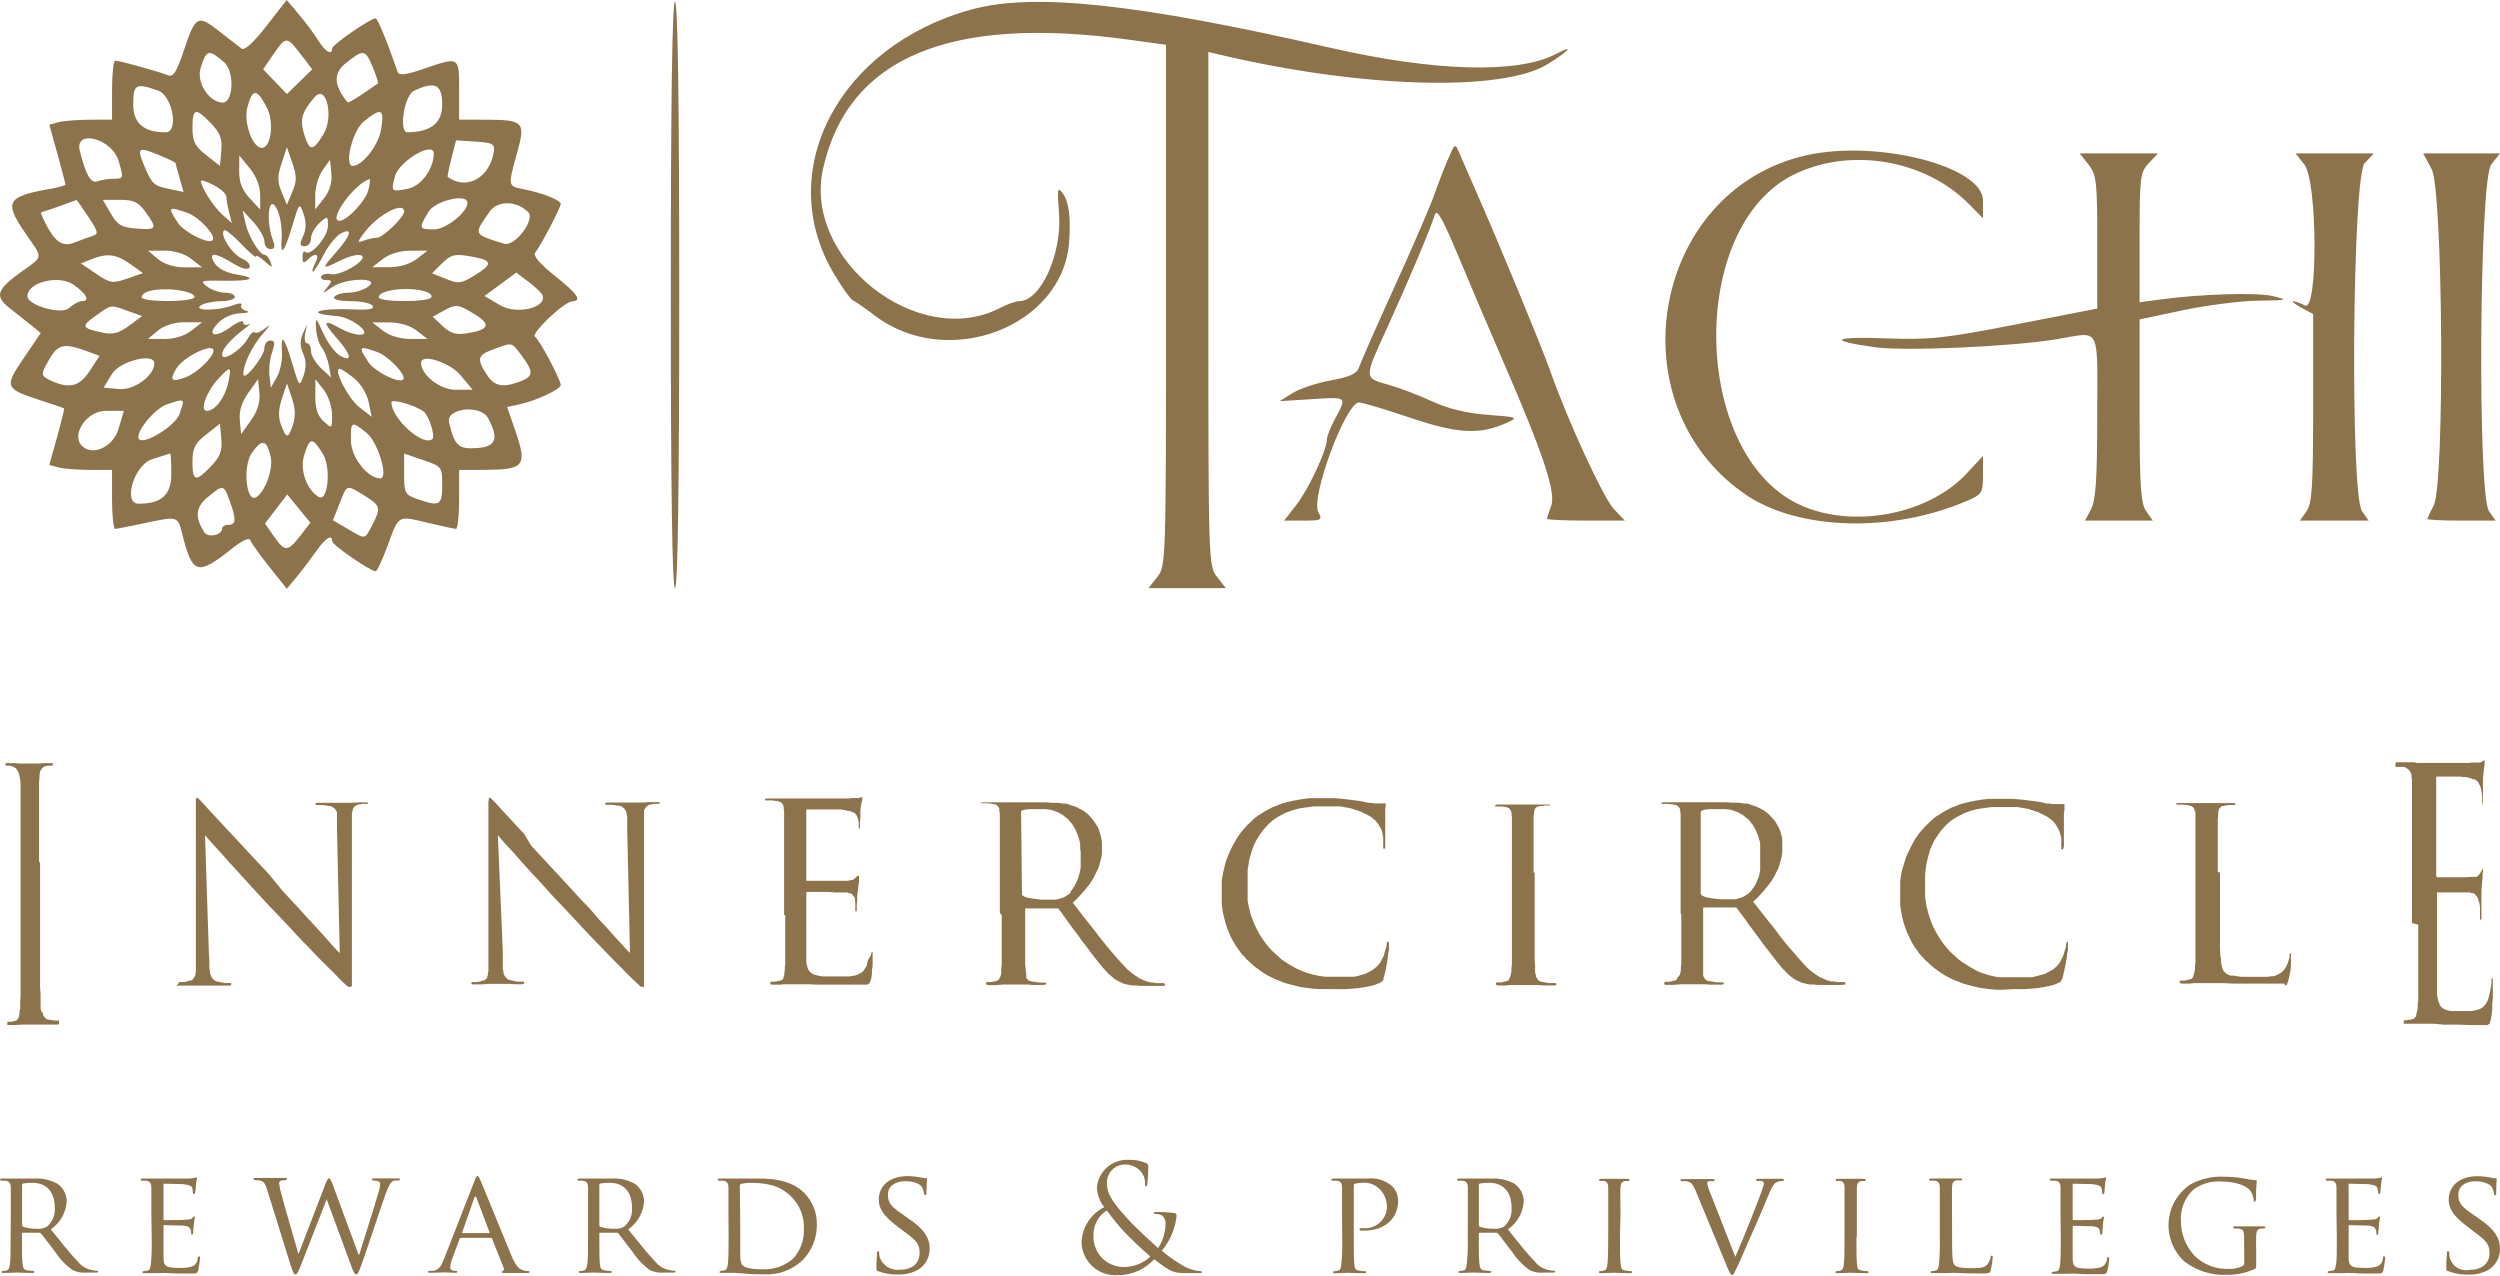 <svg width="290" height="148" viewBox="0 0 290 148" fill="none" xmlns="http://www.w3.org/2000/svg">
<path fill-rule="evenodd" clip-rule="evenodd" d="M23.782 96.89L24.223 97.389L24.869 98.114L25.661 98.975L26.591 100.022L27.638 101.167L28.764 102.41L29.967 103.721L31.191 105.043L32.365 106.266L33.589 107.558L34.763 108.83L35.898 109.995L36.877 111.022L37.699 111.844L38.286 112.432L38.58 112.706L39.48 113.635L40.057 114.193L40.273 114.379L40.42 114.477H40.527H40.635H40.703L40.752 114.428L40.821 114.35V114.174V113.919V113.567V112.451V95.814V95.227V94.718V94.493V94.326L40.87 94.13L40.928 93.984V93.847L40.997 93.739L41.085 93.612L41.183 93.524L41.291 93.436L41.428 93.367L41.575 93.318H41.751L41.976 93.24H42.152H42.309H42.553H42.651H42.71V93.122H42.651L42.592 93.073H42.426H41.663L40.977 93.122H40.429H39.363H38.981H38.55H38.1H36.896H36.73L36.661 93.171H36.603V93.23V93.318V93.387H36.652H37.063H37.415L37.807 93.436L38.218 93.504H38.374L38.501 93.573L38.639 93.661L38.756 93.739L38.844 93.837L38.932 93.954L39.01 94.072L39.089 94.219V94.395V94.551V94.786V95.001V95.549V96.166L39.412 110.572L38.971 110.112L38.364 109.447L37.621 108.605L36.73 107.626L35.751 106.569L34.714 105.424L33.677 104.309L32.62 103.154L31.191 101.392L29.605 99.709L28.137 98.124L26.816 96.714L25.671 95.481L24.761 94.502L24.115 93.808L23.782 93.426L23.538 93.171L23.264 92.878L23.136 92.751L23.009 92.623L22.882 92.545H22.784V92.594L22.725 92.672V92.799V92.995V93.25V93.925V110.181V111.071V111.805V112.118V112.392V112.666L22.676 112.872V113.078L22.608 113.244L22.53 113.352L22.451 113.489L22.383 113.596L22.265 113.684L22.158 113.743H22.021L21.688 113.851L21.375 113.919H21.091H20.876H20.778L20.699 113.968V114.046V114.125L20.425 114.33H21.551H22.383H22.999H23.381H23.498H23.714H24.34H24.761H25.319H26.669L26.826 114.262V114.203V114.154V114.076L26.757 114.027H26.65H26.405H26.062L25.651 113.958L25.231 113.851H25.084L24.976 113.772L24.859 113.704L24.761 113.596L24.653 113.498L24.555 113.371L24.487 113.215L24.418 113.038L24.35 112.823V112.588L24.281 112.344V112.05V111.414L24.232 110.601L23.782 96.89ZM57.752 96.89L58.182 97.389L58.819 98.114L59.631 98.975L60.541 100.022L61.588 101.167L62.743 102.41L63.917 103.721L65.17 105.043L66.325 106.266L67.519 107.558L68.723 108.83L69.858 109.995L70.837 111.022L71.659 111.844L72.246 112.432L72.51 112.706L73.44 113.635L74.047 114.193L74.213 114.379L74.379 114.477H74.507H74.585H74.653L74.712 114.428V114.35V114.174V113.919V113.567V113.087V112.451V95.814V95.227V94.718V94.493V94.326V94.13V93.984L74.79 93.847L74.849 93.739L74.937 93.612L75.055 93.524L75.153 93.436L75.29 93.367L75.427 93.318H75.583L75.828 93.24H76.014H76.171H76.396H76.513V93.093L76.454 93.044H76.298H75.241L74.546 93.093H74.017H72.931H72.569H72.119H71.688H70.484H70.298V93.142H70.23V93.289V93.357H70.289H70.621H70.974L71.375 93.406L71.776 93.475H71.933L72.08 93.543L72.217 93.631L72.314 93.71L72.422 93.808L72.5 93.925L72.588 94.042L72.647 94.189L72.706 94.365V94.522L72.755 94.757V94.972V95.52V96.137L73.078 110.543L72.618 110.083L72.021 109.417L71.248 108.576L70.367 107.597L69.388 106.54L68.41 105.395L67.333 104.279L66.276 103.124L64.661 101.373L63.095 99.689L61.627 98.104L60.786 96.714L59.631 95.481L58.731 94.502L58.085 93.808L57.752 93.426L57.507 93.171L57.233 92.878L57.096 92.751L56.969 92.623L56.861 92.545H56.773H56.705V92.594V92.672V92.799L56.656 92.995V93.25V93.543V93.925V110.181V111.071V111.805V112.118V112.392V112.666L56.597 112.872V113.078L56.529 113.244V113.352L56.45 113.489L56.343 113.596L56.245 113.684L56.137 113.743H56.01L55.687 113.851L55.344 113.919H55.051H54.845H54.738V113.968H54.679V114.046V114.125L54.836 114.193H55.932L56.763 114.125H57.38H57.742H57.869H58.075H58.731H59.151L59.631 114.174H60.551L60.727 114.105H60.796V114.046V113.919L60.727 113.87H60.629H60.365H60.022L59.611 113.802L59.22 113.694H59.083L58.965 113.616L58.848 113.547L58.731 113.44L58.642 113.342L58.545 113.215L58.476 113.058L58.398 112.882V112.666L58.329 112.432V112.187V111.893V111.257V110.445L57.752 96.89ZM91.085 106.139V108.957V109.76V110.523V111.179V111.795L91.037 112.265V112.578L90.978 112.843V113.107L90.88 113.332V113.42V113.498L90.811 113.586L90.743 113.655L90.665 113.704H90.576L90.488 113.763H90.381L90.185 113.821L89.98 113.87H89.745H89.549H89.431L89.363 113.929V113.997V114.046V114.095V114.154L89.51 114.223H90.488L90.909 114.174H91.379H92.123H92.387H92.867H93.346H93.943L94.687 114.223H95.607H96.703H100.187H100.412H100.598L100.686 114.154L100.755 114.105H100.823L100.872 114.027L100.96 113.831L101.038 113.606L101.097 113.332L101.146 112.931V112.529L101.224 112.07V111.658V111.296V111.003V110.562V110.504V110.455H101.078V110.582L101.029 110.787L100.676 111.394L100.578 111.756V111.893L100.51 112.07L100.422 112.197L100.353 112.314L100.285 112.432L100.197 112.559L100.119 112.666L100.011 112.755L99.903 112.833L99.776 112.892L99.639 112.97L99.512 113.038L99.228 113.146L98.905 113.205L98.523 113.263H98.151H97.437H96.272H95.822H95.45L95.088 113.215L94.795 113.146L94.52 113.078L94.305 112.999L94.139 112.872L94.031 112.813L93.963 112.715L93.894 112.666L93.826 112.559L93.718 112.392L93.659 112.158L93.581 111.923L93.532 111.639V111.326V110.983V110.631V110.102V108.674V107.94V103.624V103.565V103.467H93.591H93.689H93.963H94.413H94.961H95.587H96.223L96.85 103.526H97.359H97.74H97.936H98.103H98.279L98.425 103.594H98.562L98.66 103.653H98.748L98.837 103.751L98.983 103.898L99.091 104.044L99.169 104.201V104.348L99.218 104.622V104.857V105.522V105.61V105.718H99.267H99.326H99.385V105.659V105.591V105.405V105.229V104.955L99.433 104.455V103.907L99.502 103.408L99.57 102.792L99.649 102.322V102.009V101.705V101.656V101.588H99.531H99.463L99.345 101.715L99.199 101.852L99.111 101.96L98.974 102.019L98.866 102.087H98.699L98.347 102.175H97.887H94.413H93.914H93.659H93.61H93.532V102.067V94.111V93.974V93.896H94.804H95.47H96.106H97.466L97.975 93.964L98.386 94.072H98.553L98.729 94.14L98.856 94.199L98.964 94.248H99.071L99.159 94.326L99.228 94.414L99.277 94.483L99.394 94.63L99.463 94.816L99.551 95.07L99.61 95.364V95.618V95.814V95.951L99.659 96.058V96.117H99.756V96.058V95.951V95.863V95.471L99.805 94.904V94.346V94.003L99.874 93.494L99.942 93.103L100.021 92.839V92.662V92.574V92.486H99.835L99.619 92.574H99.433H99.14H98.807L98.435 92.623H91.183H90.733H90.254H89.745H88.932L88.785 92.672H88.727V92.731V92.848H88.795H89.109H89.373H89.637L89.852 92.897H90.009L90.146 92.946H90.302L90.42 93.015H90.528L90.645 93.113L90.713 93.191L90.782 93.299L90.841 93.387L90.899 93.514V93.612V93.749L90.958 94.052V94.395V94.718V95.736V96.166V106.158L91.085 106.139ZM116.198 106.139V107.117V108.096V110.572V111.228V111.844L116.149 112.314V112.627V112.892L116.081 113.156L116.012 113.381L115.944 113.469L115.895 113.547L115.836 113.635L115.777 113.704L115.689 113.753H115.63L115.533 113.812H115.415L115.219 113.87L114.985 113.919H114.769H114.573H114.456L114.388 113.978V114.046V114.095V114.144V114.203H114.436L114.583 114.272H115.562L116.433 114.203H117.147H117.461H117.598H117.852H118.664H119.212L119.77 114.252H121.14L121.228 114.203H121.297H121.356V114.154V114.105V114.037L121.277 113.978H121.16H120.925H120.602L120.23 113.929L119.897 113.87H119.751L119.614 113.812H119.486L119.389 113.763L119.281 113.694L119.212 113.606L119.134 113.528L119.046 113.44V113.322V113.215V113.097V112.95L118.987 112.686V112.373L118.919 111.903V111.287V110.631V109.867V109.065V105.552V105.434V105.375H118.968H122.462H122.579H122.657H122.736L122.824 105.473L123.068 105.786L123.382 106.217L123.724 106.697L124.125 107.264L124.556 107.842L125.026 108.448L125.447 109.055L125.916 109.652L126.484 110.425L127.022 111.12L127.512 111.737L127.981 112.295L128.206 112.549L128.412 112.774L128.637 113.019L128.862 113.195L129.077 113.371L129.293 113.557L129.518 113.704L129.743 113.831L130.017 113.949L130.301 114.095L130.604 114.164L130.947 114.252L131.328 114.311H131.749L132.209 114.36H135.145L134.93 114.33H135.037H135.096L135.145 114.272V114.223V114.174L135.077 114.105L135.018 114.046H134.734H134.499H134.166L133.804 113.978H133.511L133.168 113.88L132.982 113.831L132.796 113.763L132.581 113.675L132.385 113.567L132.141 113.479L131.935 113.312L131.671 113.166L131.436 112.98L131.172 112.774L130.898 112.559L130.624 112.285L130.35 111.991L129.704 111.296L129.048 110.533L128.363 109.721L127.639 108.82L126.895 107.842L126.112 106.863L125.29 105.806L124.448 104.72L124.908 104.289L125.319 103.829L125.701 103.418L126.043 102.987L126.376 102.576L126.65 102.175L126.895 101.764L127.1 101.333L127.296 100.932L127.463 100.56L127.58 100.14L127.688 99.738L127.776 99.357L127.825 98.955V98.574V97.693L127.766 97.35L127.707 97.018L127.619 96.704L127.502 96.372L127.414 96.088L127.277 95.843L127.12 95.589L126.944 95.334L126.797 95.129L126.64 94.923L126.474 94.747L126.308 94.561L126.171 94.414L125.995 94.307L125.877 94.179L125.574 93.993L125.27 93.847L124.987 93.671L124.673 93.543L124.35 93.445L124.027 93.328L123.695 93.22H123.362L123.029 93.171L122.706 93.122H122.373H122.021L121.346 93.073H119.829H119.31H118.801H118.312H116.59H116.149H115.679H115.122H113.928L113.761 93.122V93.181H113.849H114.143H114.417H114.681L114.887 93.23H115.053L115.2 93.279H115.347L115.474 93.347H115.572L115.679 93.445L115.748 93.524L115.816 93.631L115.914 93.719V93.847V93.945V94.082L115.983 94.385V94.728V95.05V97.204V98.182V105.904L116.198 106.139ZM118.449 94.326V94.189V94.111L118.527 94.033L118.625 93.974L118.948 93.915L119.369 93.856H119.907H120.534H120.798H121.072H121.336L121.61 93.915H121.845L122.099 94.003L122.344 94.082L122.559 94.16L122.794 94.267L123.01 94.395L123.225 94.483L123.411 94.649L123.587 94.786L123.783 94.933L123.949 95.09L124.106 95.295L124.282 95.481L124.409 95.657L124.556 95.882L124.683 96.098L124.791 96.332L124.908 96.577L124.996 96.812L125.075 97.067L125.182 97.311L125.231 97.595L125.3 97.889V98.182V98.476L125.358 98.789V99.856V100.228V100.59L125.309 100.952L125.231 101.285L125.133 101.608L125.055 101.911L124.928 102.185L124.801 102.449L124.683 102.713L124.527 102.929L124.39 103.154L124.233 103.359L124.164 103.565L123.988 103.731L123.802 103.829L123.558 104.015L123.293 104.132L123.029 104.211L122.736 104.309L122.462 104.358H121.923H121.669H121.199H120.729L120.299 104.299L119.888 104.25L119.486 104.191L119.154 104.123L118.889 104.035L118.694 103.937L118.596 103.858L118.547 103.78V103.702V103.594L118.449 94.326ZM154.748 114.741H155.433H156.157L156.852 114.683L157.557 114.624L158.212 114.526L158.829 114.409L159.123 114.34L159.367 114.272L159.622 114.193L159.847 114.095L160.023 114.027L160.15 113.949L160.258 113.9L160.346 113.802L160.434 113.723L160.483 113.616V113.469L160.542 113.303L160.649 112.872L160.767 112.344L160.874 111.776L160.972 111.179L161.031 110.65L161.119 110.171V109.838V109.437V109.31V109.251H161.07H160.972H160.904V109.3L160.855 109.437V109.623L160.806 109.867L160.728 110.112L160.63 110.425L160.542 110.787L160.385 111.12L160.219 111.443L160.131 111.629L160.013 111.766L159.905 111.893L159.817 112.021L159.583 112.226L159.338 112.422L159.113 112.578L158.868 112.706L158.594 112.862L158.291 112.989L158.017 113.068L157.703 113.156L157.4 113.234L157.077 113.303H156.735H156.372H155.658H154.875H154.327H153.74L153.221 113.234L152.673 113.136L152.184 113.019L151.665 112.872L151.195 112.706L150.706 112.5L150.266 112.285L149.815 112.03L149.375 111.766L148.954 111.492L148.572 111.218L148.181 110.856L147.838 110.543L147.476 110.2L147.144 109.838L146.84 109.447L146.537 109.045L146.263 108.634L145.999 108.204L145.793 107.773L145.568 107.333L145.392 106.902L145.196 106.403L145.039 105.953L144.932 105.463L144.814 104.984L144.726 104.475V103.986V103.496V102.987V102.449V101.911V101.392V100.883L144.814 100.394L144.883 99.895L145 99.406L145.137 98.945L145.294 98.466L145.46 98.035L145.676 97.585L145.92 97.174L146.185 96.753L146.488 96.332L146.821 95.951L147.193 95.559L147.398 95.383L147.584 95.207L147.838 95.021L148.093 94.855L148.387 94.669L148.7 94.512L149.013 94.346L149.414 94.179L149.815 94.033L150.266 93.896L150.706 93.778L151.234 93.7L151.802 93.622L152.399 93.543H153.025H154.17H154.63H155.071H155.511L155.922 93.631L156.324 93.69L156.735 93.778L157.106 93.905L157.459 94.023L157.811 94.13L158.115 94.297L158.428 94.424L158.702 94.571L158.956 94.708L159.181 94.884L159.387 95.05L159.524 95.158L159.631 95.295L159.749 95.432L159.876 95.589L159.974 95.765L160.082 95.931L160.17 96.098L160.258 96.293L160.326 96.489L160.385 96.695V96.9L160.454 97.106V97.301V97.497V97.928V98.182V98.358V98.437H160.502H160.63H160.688V98.378V98.319V98.133V97.869V97.663V97.38V96.606V96.186V95.315V94.943V94.287V93.856L160.737 93.553V93.357V93.289V93.24V93.191H160.679H160.581H160.483H160.131H159.798H159.446L159.103 93.132H158.751L158.379 93.044L157.978 92.956L157.586 92.897L157.058 92.829L156.529 92.76L155.991 92.692L155.433 92.643L154.924 92.594H154.386H153.916H153.476H152.673H151.92L151.205 92.672L150.53 92.79L149.884 92.907L149.258 93.064L148.69 93.21L148.161 93.436L147.633 93.622L147.153 93.876L146.713 94.121L146.273 94.395L145.881 94.649L145.499 94.933L145.157 95.266L144.824 95.579L144.589 95.814L144.364 96.068L144.168 96.303L143.963 96.538L143.777 96.812L143.591 97.057L143.425 97.311L143.278 97.585L142.984 98.114L142.72 98.632L142.495 99.161L142.289 99.68L142.123 100.198L142.006 100.688L141.888 101.206L141.8 101.676L141.722 102.116V102.547V102.939V103.301V103.819V104.367V104.876L141.79 105.424L141.878 105.953L142.015 106.501L142.152 107.059L142.329 107.597L142.544 108.145L142.769 108.683L142.916 108.957L143.053 109.202L143.229 109.486L143.376 109.75L143.552 109.995L143.738 110.249L143.934 110.523L144.129 110.768L144.354 110.973L144.58 111.257L144.814 111.463L145.069 111.707L145.49 112.079L145.94 112.422L146.4 112.745L146.86 113.058L147.369 113.312L147.897 113.567L148.445 113.782L148.974 114.007L149.59 114.174L150.197 114.33L150.823 114.487L151.489 114.585L152.194 114.673L152.898 114.731H153.652L154.748 114.741ZM177.893 101.138V95.736V95.354V95.031V94.688L177.952 94.375V94.228V94.101L178.021 93.993V93.876L178.079 93.798L178.148 93.719L178.246 93.641L178.334 93.553H178.422H178.549L178.667 93.485H178.97L179.185 93.436H179.371H179.518H179.743H179.831V93.377L179.675 93.328H178.696H178.246H177.796H177.394H175.956H175.554H175.075H174.644H173.666L173.519 93.377H173.45V93.436V93.553H173.499H173.558H173.822H174.028H174.282L174.517 93.602H174.634H174.732L174.83 93.671L174.928 93.719H175.016L175.085 93.798L175.163 93.896L175.222 94.003L175.271 94.091L175.329 94.199V94.316V94.453L175.378 94.757V95.099V95.422V96.235V96.841V108.135V109.045V110.611V111.267V111.884L175.329 112.353V112.666L175.271 112.931L175.212 113.195L175.134 113.42L175.075 113.508V113.586L175.006 113.675L174.948 113.743L174.869 113.792H174.781L174.703 113.851H174.576L174.37 113.909L174.145 113.958H173.94H173.744H173.626L173.538 114.017V114.242H173.597L173.724 114.311H174.703L175.163 114.262H175.603H176.328H176.582H176.846H177.091H177.913H178.442L179.019 114.311H180.399L180.477 114.262H180.536V114.164V114.095L180.467 114.037H180.36H180.105H179.782L179.401 113.988L179.058 113.929H178.97L178.843 113.87H178.725L178.598 113.821L178.51 113.753L178.422 113.665L178.344 113.586L178.295 113.498L178.236 113.381L178.177 113.273V113.156L178.119 113.009L178.07 112.745V112.432V111.962L178.021 111.345V110.69V101.304L177.893 101.138ZM195.03 106.139V108.957V109.76V110.523V111.179V111.795L194.981 112.265V112.578L194.922 112.843L194.844 113.107L194.629 113.352L194.56 113.44V113.518L194.482 113.606L194.433 113.675L194.345 113.723H194.276L194.169 113.782H194.071L193.865 113.841L193.66 113.89H193.425H193.219H193.102V113.949L193.053 114.017V114.115V114.174L193.19 114.242H194.169L195.05 114.174H195.784H196.087H196.185H196.449H197.291H197.8L198.387 114.223H199.757L199.845 114.174H199.904H199.953V114.125V114.076V114.007L199.904 113.949H199.796H199.532H199.199L198.837 113.9L198.504 113.841H198.367L198.22 113.782H198.103L197.986 113.733L197.897 113.665L197.8 113.577L197.741 113.498L197.672 113.41L197.614 113.293L197.565 113.185V113.068V112.921V112.657V112.344V111.874V111.257V110.601V109.838V105.326L197.614 105.268H201.117H201.225H201.313H201.401L201.489 105.366L201.724 105.679L202.037 106.109L202.409 106.589L202.791 107.157L203.231 107.734L203.672 108.341L204.132 108.948L204.562 109.545L205.159 110.318L205.697 111.013L206.177 111.629L206.627 112.187L206.852 112.441L207.097 112.666L207.312 112.911L207.508 113.087L207.723 113.263L207.958 113.449L208.173 113.596L208.408 113.723L208.682 113.841L208.976 113.988L209.279 114.056L209.612 114.144L209.964 114.203H210.395L210.865 114.252H213.801L213.909 114.203H214.006H214.075V114.144V114.046L214.016 113.978L213.948 113.919H213.654H213.429H213.116L212.724 113.851H212.45L212.088 113.753L211.902 113.704L211.746 113.635L211.54 113.547L211.305 113.44L211.09 113.352L210.845 113.185L210.62 113.038L210.356 112.852L210.092 112.647L209.827 112.432L209.544 112.158L209.27 111.864L208.643 111.169L207.988 110.406L207.283 109.593L206.559 108.693L205.834 107.714L205.042 106.736L204.22 105.679L203.368 104.592L203.848 104.162L204.259 103.702L204.64 103.291L204.983 102.86L205.306 102.449L205.59 102.048L205.834 101.637L206.04 101.206L206.246 100.805L206.383 100.433L206.5 100.012L206.617 99.611L206.696 99.229L206.745 98.828V98.446V98.035V97.683V97.341L206.676 97.008L206.588 96.695L206.49 96.362L206.363 96.078L206.246 95.833L206.089 95.579L205.952 95.325L205.786 95.119L205.629 94.913L205.453 94.737L205.277 94.551L205.13 94.404L204.983 94.297L204.836 94.17L204.572 93.984L204.278 93.837L203.955 93.661L203.652 93.534L203.349 93.436L203.006 93.318L202.673 93.21H202.37L202.027 93.162L201.685 93.113H201.352H201L200.354 93.064H198.817H198.309H197.76H197.271H195.549H195.138H194.638H194.13H192.906L192.769 93.113H192.72V93.171V93.25H192.789H193.112H193.366H193.64L193.826 93.299H194.012L194.169 93.347H194.296L194.423 93.416H194.531L194.629 93.514L194.707 93.592L194.795 93.7L194.854 93.788L194.903 93.915V94.013V94.15L194.952 94.453V94.796V95.119V95.931V96.538V105.923L195.03 106.139ZM197.291 94.326V94.189L197.349 94.111L197.428 94.033L197.506 93.974L197.8 93.915L198.24 93.856H198.798H199.405H199.669H199.953H200.246L200.481 93.915H200.745L200.98 94.003L201.225 94.082L201.43 94.16L201.685 94.267L201.89 94.395L202.096 94.483L202.301 94.649L202.468 94.786L202.664 94.933L202.84 95.09L203.016 95.295L203.143 95.481L203.309 95.657L203.437 95.882L203.554 96.098L203.691 96.332L203.779 96.577L203.887 96.812L203.985 97.067L204.053 97.311L204.132 97.595L204.181 97.889V98.182V98.476V98.789V99.856V100.228V100.59V100.952L204.112 101.285L204.053 101.608L203.926 101.911L203.818 102.185L203.711 102.449L203.554 102.713L203.437 102.929L203.261 103.154L203.114 103.359L202.947 103.526L202.771 103.692L202.566 103.79L202.331 103.976L202.067 104.093L201.793 104.172L201.538 104.269L201.254 104.318H200.706H200.452H199.992H199.522L199.062 104.26L198.641 104.211L198.269 104.152L197.937 104.084L197.682 103.995L197.457 103.898L197.379 103.819L197.33 103.741L197.281 103.663V94.287L197.291 94.326ZM233.501 114.741H234.196H234.901L235.606 114.683L236.31 114.624L236.956 114.526L237.553 114.409L237.866 114.34L238.131 114.272L238.365 114.193L238.591 114.095L238.767 114.027L238.894 113.949L239.002 113.9L239.099 113.802V113.723L239.178 113.616L239.246 113.469L239.295 113.303L239.393 112.872L239.51 112.344L239.628 111.776L239.726 111.179L239.794 110.65L239.882 110.171V109.838V109.437V109.31V109.251H239.765L239.716 109.3V109.437L239.648 109.623V109.867L239.559 110.112L239.471 110.425L239.354 110.787L239.217 111.12L239.051 111.443L238.943 111.629L238.855 111.766L238.747 111.893L238.649 112.021L238.424 112.226L238.189 112.422L237.954 112.578L237.68 112.706L237.426 112.862L237.142 112.989L236.839 113.068L236.535 113.156L236.232 113.234L235.733 113.352H235.4H235.058H234.324H233.55H232.983H232.415H231.818L231.299 113.254L230.771 113.136L230.282 112.989L229.783 112.823L229.313 112.618L228.882 112.373L228.452 112.118L228.021 111.854L227.59 111.58L227.209 111.306L226.827 110.944L226.465 110.631L226.113 110.288L225.809 109.926L225.486 109.535L225.193 109.133L224.928 108.722L224.674 108.292L224.439 107.861L224.214 107.421L224.038 106.99L223.862 106.491L223.705 106.041L223.588 105.552L223.47 105.072L223.392 104.563L223.314 104.074V103.584V101.999V101.48L223.362 100.971L223.421 100.482L223.519 99.983L223.636 99.494L223.764 99.034L223.891 98.554L224.087 98.124L224.282 97.673L224.527 97.262L224.811 96.841L225.104 96.421L225.437 96.039L225.799 95.647L226.005 95.471L226.21 95.295L226.455 95.109L226.709 94.943L227.013 94.757L227.316 94.6L227.659 94.434L228.011 94.267L228.422 94.121L228.853 93.984L229.342 93.866L229.861 93.778L230.428 93.7L231.035 93.622H231.652H232.797H233.247H233.687H234.098L234.529 93.71L234.94 93.768L235.341 93.856L235.733 93.984L236.075 94.101L236.437 94.209L236.721 94.375L237.025 94.502L237.308 94.649L237.543 94.786L237.768 94.962L237.994 95.129L238.121 95.236L238.268 95.373L238.356 95.51L238.473 95.667L238.581 95.843L238.679 96.01L238.767 96.176L238.865 96.372L238.933 96.567L238.992 96.773L239.06 96.978L239.109 97.184V97.38V97.575V97.8V98.26V98.437V98.515H239.158H239.295H239.344V98.456V98.397L239.413 98.212V97.947V97.742V96.264V95.814V95.393V95.021V94.365L239.481 93.935V93.631V93.436V93.367V93.318L239.422 93.269H239.373H239.285H239.188H238.845H238.483H238.131L237.778 93.21H237.426L237.083 93.122L236.682 93.034L236.271 92.976L235.743 92.907L235.224 92.839L234.676 92.77L234.118 92.721L233.599 92.672H233.1H232.64H232.17H231.378H230.634L229.91 92.751L229.225 92.868L228.589 92.985L227.952 93.142L227.385 93.289L226.847 93.514L226.338 93.7L225.858 93.954L225.398 94.199L224.997 94.473L224.566 94.728L224.204 95.011L223.862 95.344L223.529 95.657L223.294 95.892L223.069 96.147L222.863 96.381L222.658 96.616L222.462 96.89L222.296 97.135L222.11 97.389L221.963 97.663L221.679 98.192L221.434 98.711L221.18 99.239L220.994 99.758L220.837 100.277L220.691 100.766L220.554 101.285L220.485 101.754L220.426 102.195V102.625V103.017V103.898V104.446V104.955L220.485 105.503L220.593 106.031L220.71 106.579L220.847 107.137L221.033 107.675L221.239 108.223L221.503 108.762L221.63 109.036L221.757 109.28L221.914 109.564L222.071 109.828L222.266 110.073L222.452 110.327L222.619 110.601L222.854 110.846L223.049 111.052L223.294 111.335L223.529 111.541L223.793 111.786L224.204 112.158L224.654 112.5L225.104 112.823L225.594 113.136L226.083 113.391L226.582 113.645L227.15 113.86L227.708 114.086L228.295 114.252L228.892 114.409L229.538 114.565L230.203 114.663L230.879 114.751L231.603 114.81H232.356L233.501 114.741ZM257.264 101.138V96.714V96.107V95.295V94.972L257.313 94.63V94.316V94.17L257.371 94.042V93.935L257.42 93.817L257.498 93.739L257.567 93.661L257.655 93.582L257.743 93.494H257.861H257.978L258.135 93.426H258.262L258.526 93.377H258.771H259.025H259.309V93.201H259.25L259.123 93.152H258.086H257.616H257.117H256.657H255.306H254.846H254.357H253.848H252.634L252.497 93.201H252.439V93.26V93.338H252.527H252.82H253.075H253.349L253.564 93.387H253.721L253.877 93.436H254.014L254.122 93.504H254.239L254.328 93.602L254.435 93.68L254.504 93.788L254.553 93.876V94.003L254.621 94.101L254.67 94.238V94.541V94.884V95.207V95.589V109.633V110.396V111.052V111.668L254.611 112.138V112.451L254.562 112.715L254.494 112.98L254.416 113.205V113.293L254.357 113.371L254.308 113.459L254.239 113.528L254.151 113.577H254.063L253.965 113.635H253.887L253.672 113.694L253.466 113.743H253.241H253.026H252.938L252.85 113.802V113.87V113.968V114.027H252.908L253.055 114.095H254.034L254.465 114.046H254.895H255.668H255.893H256.676H257.342H258.115L258.927 114.095H259.906H260.992H264.564H264.701H264.838H264.976L265.093 114.33L265.161 114.281H265.24L265.298 114.223V114.154L265.367 113.958L265.445 113.743L265.524 113.4L265.612 113.009L265.69 112.559L265.749 112.138V111.717V111.384V111.101V110.915V110.709V110.572H265.641L265.592 110.69V110.836V111.061L265.514 111.267L265.445 111.512L265.377 111.737L265.269 111.952L265.171 112.177L265.024 112.392L264.887 112.549L264.741 112.706L264.613 112.833L264.447 112.931L264.251 113.038L264.085 113.107L263.909 113.195L263.684 113.244H263.488L263.028 113.312H262.539H262.03H261.442H260.679H260.053L259.524 113.244L259.094 113.166H258.898H258.741L258.585 113.117L258.458 113.048L258.35 112.999L258.232 112.921L258.144 112.843L258.056 112.764L257.958 112.647L257.861 112.52L257.802 112.334L257.743 112.118L257.694 111.893L257.635 111.58V111.247L257.567 110.885L257.518 110.024V108.977V107.724V101.236L257.264 101.138ZM4.532 100.022V92.193V91.664V91.165V90.676L4.581 90.226V90.049V89.854L4.63 89.707V89.54L4.688 89.403L4.767 89.286L4.845 89.178L4.913 89.081L5.011 89.002L5.109 88.934L5.217 88.875H5.334L5.54 88.816H5.706H5.824H5.961H6.029H6.117V88.523H6.029H5.961H5.843H5.168L4.405 88.572H3.739H3.406H3.074H2.408L1.606 88.523H0.901H0.852H0.774H0.705H0.646V88.816H0.705H0.774H0.94H1.136L1.341 88.875L1.557 88.953L1.655 89.012L1.743 89.071L1.84 89.12L1.899 89.208L1.977 89.296L2.046 89.413L2.105 89.511L2.163 89.658L2.252 89.971L2.32 90.323L2.389 90.754V91.243V91.743V92.271V92.936V93.768V111.384V112.578V113.655V114.634V115.475L2.34 116.199V116.63V117.022L2.252 117.384V117.716L2.193 117.844V117.981L2.134 118.079L2.075 118.186L1.997 118.264L1.929 118.353L1.86 118.411H1.772L1.586 118.46L1.38 118.519H1.195H0.852V118.597V118.842V118.901H0.911H0.989H1.85L2.614 118.852H3.279H3.788H4.111H4.512H4.982H5.481H6.724L6.793 118.803H6.851V118.734V118.666V118.46V118.382H6.783H6.567H6.274L5.961 118.323L5.677 118.274H5.54L5.413 118.216L5.305 118.127L5.217 118.049L5.119 117.942L5.051 117.844L4.992 117.707V117.579L4.767 117.266L4.708 116.904V116.513V116.082V115.358L4.649 114.516V113.538V112.461V100.022H4.532ZM280.517 107.264V110.044V111.296V112.461V113.538V114.516V115.348V116.043L280.458 116.474V116.885L280.399 117.217L280.331 117.521L280.282 117.677V117.805L280.223 117.922L280.135 118.02L280.086 118.108L280.018 118.176L279.773 118.245H279.695L279.509 118.304H279.293L279.127 118.362H278.892L278.833 118.441V118.617V118.695V118.754H278.902H278.98H279.049H279.46H279.832H280.223H280.615H281.27H281.505H281.603H281.906H282.337L282.856 118.803L283.541 118.861H284.353H285.332L286.467 118.91H288.424H288.522H288.65H288.581L288.65 118.842L288.718 118.773H288.777L288.835 118.685V118.568L288.924 118.323L288.992 117.971L289.051 117.55L289.1 117.041V116.425L289.168 115.808V115.201V114.673V114.272V113.831V113.645V113.547V113.498H289.061L289.012 113.557V113.753V114.037L288.924 114.614L288.835 115.113L288.718 115.583L288.62 115.945L288.542 116.111L288.464 116.258L288.376 116.395L288.307 116.532L288.19 116.64L288.101 116.767L287.984 116.845L287.857 116.943L287.73 117.012L287.602 117.09H287.446L287.309 117.168L286.996 117.227L286.663 117.286H286.34H286.027H285.048H284.657H284.304L284.02 117.227L283.737 117.139L283.492 117.041L283.404 116.973L283.306 116.904L283.218 116.836L283.13 116.738L283.052 116.65L282.983 116.532V116.425L282.915 116.317L282.817 116.033L282.758 115.73L282.689 115.377V114.976V114.536V114.027V103.721V103.594V103.516H282.973H283.394H283.913H284.441H284.999H285.528H285.988H286.32H286.487L286.643 103.594H286.79H286.927L287.035 103.692L287.133 103.78L287.211 103.878L287.289 103.966L287.426 104.172L287.495 104.397L287.563 104.612L287.622 104.837L287.681 105.189V105.532V106.501V106.609V106.667H287.847V106.599V106.511V106.413V106.168V105.503V104.818V104.035V103.32L287.906 102.459L287.984 101.793V101.324L288.033 101.069V100.913V100.805H287.964L287.916 100.854V100.922L287.818 101.099L287.69 101.304L287.602 101.431L287.514 101.529L287.397 101.637L287.26 101.715H287.103H286.937H286.722H286.516L286.193 101.764H285.714H285.107H284.666H284.02H282.709H282.66V101.686L282.601 101.559V90.451V90.265V90.138V90.089H283.208H283.727H284.862H285.391L285.811 90.138H286.066L286.291 90.196L286.487 90.255L286.702 90.314L286.859 90.392H287.045L287.172 90.47L287.27 90.539L287.377 90.637L287.475 90.725L287.553 90.823V90.93L287.622 91.018L287.71 91.234L287.798 91.478L287.857 91.86L287.925 92.271V92.643V93.142V93.308V93.357H287.974V93.308V93.152L288.023 93.015V92.437V91.635V90.862V90.353L288.092 89.619L288.15 89.081L288.209 88.699V88.444V88.307V88.19L288.023 88.249L287.857 88.395L287.671 88.454H287.416H287.123H286.78L286.379 88.503H280.399L280.027 88.425H279.597H279.127H278.687H278.139H278.07H277.992H277.933L277.874 88.474V88.523V88.885V88.953H277.933H278.002H278.197H278.442H278.677H278.863L279.01 89.022L279.137 89.09L279.245 89.159L279.362 89.237L279.46 89.345L279.528 89.443L279.616 89.58L279.685 89.707L279.734 89.854V90.001V90.186L279.793 90.372V90.793V91.263V91.762V92.271V92.917V93.759V107.078L280.517 107.264Z" fill="#8C734B"/>
<path d="M1.253 140.901C1.253 138.65 1.253 138.229 1.253 137.769C1.253 137.309 1.125 137.026 0.636 136.967C0.463 136.957 0.29 136.957 0.117 136.967C0.117 136.967 0 136.879 0 136.83C0 136.781 0.078 136.712 0.245 136.712H2.016H3.895C4.872 136.643 5.849 136.86 6.704 137.339C7.013 137.566 7.266 137.86 7.446 138.199C7.625 138.538 7.726 138.913 7.741 139.296C7.711 139.953 7.528 140.594 7.207 141.168C6.886 141.743 6.436 142.234 5.892 142.604C7.125 144.15 8.182 145.462 9.043 146.362C9.466 146.877 10.06 147.224 10.716 147.341C10.89 147.379 11.067 147.399 11.245 147.4C11.28 147.397 11.314 147.407 11.342 147.429C11.369 147.451 11.387 147.482 11.392 147.517C11.392 147.595 11.304 147.625 11.03 147.625H10.051C9.497 147.673 8.94 147.575 8.436 147.341C7.622 146.765 6.928 146.037 6.391 145.198C5.755 144.424 5.099 143.475 4.756 143.084C4.735 143.052 4.705 143.028 4.671 143.012C4.636 142.996 4.598 142.991 4.561 142.996H2.662C2.584 142.996 2.545 142.996 2.545 143.123V143.465C2.545 144.875 2.545 146 2.623 146.587C2.701 147.174 2.75 147.292 3.2 147.37C3.416 147.37 3.739 147.439 3.866 147.439C3.993 147.439 4.003 147.507 4.003 147.556C4.003 147.605 3.924 147.664 3.758 147.664C2.936 147.664 1.977 147.615 1.899 147.615C1.82 147.615 0.92 147.664 0.411 147.664C0.264 147.664 0.176 147.664 0.176 147.556C0.176 147.54 0.179 147.524 0.186 147.509C0.192 147.494 0.202 147.48 0.214 147.469C0.226 147.458 0.24 147.45 0.255 147.445C0.271 147.439 0.287 147.437 0.303 147.439C0.455 147.431 0.606 147.408 0.754 147.37C1.057 147.292 1.086 147.028 1.155 146.587C1.223 146.147 1.233 144.855 1.233 143.436L1.253 140.901ZM2.564 142.134C2.566 142.172 2.578 142.208 2.598 142.239C2.619 142.27 2.648 142.295 2.682 142.31C3.217 142.473 3.776 142.549 4.336 142.536C4.721 142.574 5.108 142.488 5.441 142.291C5.762 142.02 6.012 141.675 6.17 141.287C6.329 140.898 6.391 140.477 6.352 140.06C6.352 138.249 5.373 137.202 3.758 137.202C3.398 137.206 3.038 137.232 2.682 137.28C2.646 137.297 2.617 137.323 2.596 137.356C2.575 137.389 2.564 137.427 2.564 137.466V142.134Z" fill="#8C734B"/>
<path d="M17.557 140.901C17.557 138.65 17.557 138.229 17.557 137.769C17.557 137.309 17.43 137.025 16.941 136.967C16.775 136.957 16.608 136.957 16.442 136.967C16.407 136.961 16.376 136.945 16.351 136.92C16.327 136.896 16.31 136.864 16.305 136.83C16.305 136.732 16.373 136.712 16.559 136.712H18.301C18.399 136.712 21.55 136.712 21.893 136.712C22.126 136.699 22.358 136.673 22.588 136.634C22.645 136.603 22.709 136.583 22.774 136.575C22.774 136.575 22.852 136.634 22.852 136.702C22.852 136.771 22.764 136.996 22.735 137.378C22.735 137.525 22.676 138.19 22.627 138.356C22.628 138.374 22.626 138.392 22.62 138.41C22.615 138.427 22.606 138.443 22.594 138.456C22.582 138.47 22.568 138.481 22.551 138.489C22.535 138.497 22.518 138.502 22.5 138.503C22.412 138.503 22.363 138.425 22.363 138.317C22.368 138.139 22.349 137.961 22.304 137.789C22.196 137.573 22.03 137.466 21.218 137.358C20.953 137.358 19.26 137.309 19.055 137.309C18.849 137.309 18.967 137.358 18.967 137.466V141.38C18.967 141.488 18.967 141.537 19.055 141.537C19.143 141.537 21.218 141.537 21.57 141.488C21.922 141.439 22.138 141.488 22.304 141.292C22.47 141.097 22.46 141.126 22.519 141.126C22.578 141.126 22.607 141.126 22.607 141.224C22.554 141.492 22.515 141.764 22.49 142.036C22.446 142.344 22.42 142.655 22.412 142.966C22.412 143.083 22.363 143.23 22.284 143.23C22.206 143.23 22.186 143.23 22.186 143.113C22.195 142.949 22.169 142.785 22.108 142.633C22.049 142.428 21.922 142.261 21.335 142.173C20.924 142.173 19.378 142.114 19.064 142.114C18.967 142.114 18.967 142.163 18.967 142.212V143.426C18.967 143.935 18.967 145.628 18.967 145.902C18.967 146.881 19.28 147.076 20.758 147.076C21.265 147.102 21.773 147.049 22.265 146.92C22.462 146.843 22.633 146.709 22.753 146.534C22.873 146.36 22.939 146.153 22.94 145.941C22.94 145.784 23.018 145.736 23.106 145.736C23.195 145.736 23.204 145.843 23.204 145.941C23.161 146.414 23.093 146.885 22.999 147.35C22.891 147.732 22.735 147.732 22.157 147.732C21.032 147.732 20.2 147.732 19.544 147.683C18.888 147.634 18.565 147.683 18.301 147.683C18.301 147.683 17.968 147.683 17.645 147.683C17.323 147.683 17.019 147.683 16.774 147.683C16.53 147.683 16.53 147.683 16.53 147.575C16.53 147.559 16.533 147.543 16.54 147.528C16.546 147.513 16.556 147.5 16.568 147.489C16.579 147.478 16.594 147.469 16.609 147.464C16.625 147.459 16.641 147.457 16.657 147.458C16.794 147.458 16.98 147.399 17.107 147.39C17.411 147.341 17.43 147.047 17.509 146.607C17.596 145.559 17.625 144.507 17.596 143.455L17.557 140.901Z" fill="#8C734B"/>
<path d="M41.594 145.54H41.672C42.025 144.346 43.395 140.128 43.923 138.249C44.026 137.967 44.083 137.669 44.09 137.368C44.09 137.114 43.962 136.947 43.287 136.947C43.247 136.941 43.211 136.921 43.184 136.89C43.157 136.86 43.142 136.821 43.14 136.781C43.14 136.713 43.218 136.693 43.424 136.693H44.941H46.155C46.311 136.693 46.37 136.693 46.37 136.781C46.37 136.869 46.37 136.947 46.233 136.947C46.06 136.928 45.886 136.928 45.714 136.947C45.264 137.114 45.029 137.701 44.736 138.494C44.07 140.324 42.573 144.953 41.976 146.578C41.584 147.664 41.486 147.83 41.33 147.83C41.173 147.83 41.046 147.635 40.831 147.077L37.895 139.12C37.376 140.402 35.34 145.716 34.792 147.057C34.528 147.674 34.43 147.83 34.273 147.83C34.117 147.83 33.999 147.674 33.686 146.675L31.005 138.063C30.77 137.29 30.613 137.084 30.222 136.957C30.003 136.912 29.78 136.893 29.556 136.898C29.535 136.899 29.514 136.894 29.494 136.886C29.474 136.877 29.457 136.865 29.442 136.849C29.427 136.834 29.416 136.815 29.409 136.795C29.401 136.775 29.398 136.753 29.4 136.732C29.4 136.664 29.517 136.644 29.664 136.644H31.426H33.001C33.207 136.644 33.285 136.644 33.285 136.732C33.282 136.766 33.27 136.799 33.252 136.828C33.233 136.857 33.207 136.881 33.177 136.898C32.977 136.888 32.775 136.908 32.58 136.957C32.519 136.983 32.466 137.026 32.429 137.082C32.393 137.138 32.374 137.204 32.375 137.27C32.434 137.728 32.532 138.18 32.669 138.621C32.913 139.6 34.45 144.894 34.626 145.472L37.758 137.329C37.983 136.752 38.09 136.673 38.169 136.673C38.247 136.673 38.404 136.879 38.58 137.358L41.594 145.54Z" fill="#8C734B"/>
<path d="M55.041 136.996C55.217 136.497 55.295 136.409 55.393 136.409C55.491 136.409 55.599 136.615 55.745 136.947C56.029 137.574 58.447 143.573 59.367 145.755C59.915 147.057 60.345 147.223 60.639 147.341C60.836 147.401 61.04 147.434 61.246 147.439C61.314 147.439 61.432 147.439 61.432 147.556C61.432 147.674 61.265 147.664 61.099 147.664C60.932 147.664 59.758 147.664 58.711 147.664C58.427 147.664 58.173 147.664 58.173 147.566C58.173 147.468 58.222 147.498 58.28 147.468C58.318 147.454 58.352 147.431 58.381 147.402C58.409 147.373 58.431 147.339 58.445 147.301C58.459 147.263 58.464 147.222 58.461 147.182C58.458 147.142 58.447 147.102 58.427 147.067L57.077 143.69C57.077 143.612 57.018 143.593 56.94 143.593H53.456C53.397 143.593 53.348 143.593 53.309 143.72L52.447 146.039C52.318 146.351 52.242 146.681 52.222 147.018C52.222 147.302 52.487 147.419 52.741 147.419H52.888C52.995 147.419 53.035 147.419 53.035 147.537C53.035 147.654 52.947 147.644 52.819 147.644C52.447 147.644 51.635 147.595 51.469 147.595C51.302 147.595 50.549 147.644 49.942 147.644C49.746 147.644 49.648 147.644 49.648 147.537C49.65 147.52 49.654 147.504 49.662 147.489C49.669 147.474 49.68 147.46 49.693 147.449C49.705 147.439 49.72 147.43 49.736 147.425C49.752 147.42 49.769 147.418 49.785 147.419H50.226C50.921 147.341 51.205 146.822 51.488 146.078L55.041 136.996ZM56.705 143.035C56.783 143.035 56.783 143.035 56.783 142.937L55.276 138.944C55.197 138.738 55.109 138.738 55.021 138.944L53.622 142.937C53.622 142.996 53.622 143.035 53.622 143.035H56.705Z" fill="#8C734B"/>
<path d="M68.214 140.901C68.214 138.65 68.214 138.229 68.214 137.769C68.214 137.31 68.096 137.026 67.617 136.967C67.444 136.958 67.271 136.958 67.098 136.967C67.039 136.967 66.971 136.879 66.971 136.83C66.971 136.781 67.039 136.713 67.225 136.713H68.996H70.866C71.844 136.638 72.821 136.856 73.675 137.339C73.983 137.566 74.237 137.86 74.416 138.199C74.596 138.538 74.697 138.913 74.712 139.296C74.681 139.952 74.499 140.592 74.18 141.166C73.861 141.74 73.413 142.232 72.872 142.604C74.105 144.15 75.152 145.462 76.023 146.362C76.446 146.883 77.045 147.232 77.707 147.341C77.877 147.38 78.051 147.4 78.225 147.4C78.242 147.398 78.259 147.4 78.275 147.405C78.291 147.411 78.306 147.419 78.318 147.43C78.331 147.441 78.341 147.454 78.349 147.469C78.357 147.484 78.361 147.5 78.362 147.517C78.362 147.595 78.284 147.625 78 147.625H77.022C76.468 147.672 75.911 147.574 75.407 147.341C74.598 146.762 73.907 146.035 73.371 145.198C72.735 144.424 72.06 143.475 71.737 143.084C71.713 143.053 71.681 143.029 71.645 143.014C71.609 142.998 71.57 142.992 71.531 142.996H69.633C69.545 142.996 69.525 142.996 69.525 143.123V143.465C69.525 144.875 69.525 146 69.584 146.587C69.642 147.175 69.721 147.292 70.191 147.37C70.408 147.405 70.627 147.427 70.846 147.439C70.954 147.439 70.964 147.507 70.964 147.556C70.964 147.605 70.895 147.664 70.719 147.664C69.907 147.664 68.957 147.615 68.859 147.615C68.762 147.615 67.881 147.664 67.391 147.664C67.225 147.664 67.147 147.664 67.147 147.556C67.147 147.54 67.15 147.524 67.157 147.509C67.163 147.494 67.173 147.481 67.185 147.469C67.197 147.458 67.211 147.45 67.226 147.445C67.242 147.439 67.258 147.437 67.274 147.439C67.426 147.431 67.577 147.408 67.724 147.37C68.018 147.292 68.057 147.028 68.135 146.587C68.214 146.147 68.214 144.855 68.214 143.436V140.901ZM69.525 142.134C69.522 142.171 69.531 142.208 69.55 142.24C69.57 142.271 69.599 142.296 69.633 142.311C70.168 142.474 70.727 142.55 71.287 142.536C71.678 142.569 72.07 142.484 72.412 142.291C72.729 142.017 72.976 141.672 73.132 141.284C73.289 140.896 73.351 140.476 73.312 140.06C73.312 138.249 72.334 137.202 70.719 137.202C70.359 137.206 69.999 137.232 69.642 137.28C69.605 137.293 69.573 137.319 69.551 137.353C69.53 137.386 69.521 137.426 69.525 137.466V142.134Z" fill="#8C734B"/>
<path d="M84.499 140.901C84.499 138.65 84.499 138.22 84.499 137.769C84.499 137.319 84.381 137.026 83.872 136.967C83.703 136.957 83.533 136.957 83.364 136.967C83.315 136.967 83.256 136.879 83.256 136.83C83.256 136.781 83.315 136.712 83.481 136.712H85.223H87.259C88.756 136.712 91.516 136.585 93.287 138.376C93.767 138.861 94.144 139.438 94.397 140.072C94.649 140.705 94.771 141.384 94.755 142.066C94.772 143.592 94.185 145.063 93.121 146.157C92.519 146.737 91.802 147.186 91.017 147.472C90.231 147.759 89.394 147.877 88.56 147.82C87.914 147.82 87.122 147.82 86.466 147.742L85.223 147.654C85.223 147.654 84.92 147.654 84.597 147.654C84.274 147.654 83.951 147.654 83.706 147.654C83.461 147.654 83.471 147.654 83.471 147.546C83.471 147.515 83.484 147.485 83.506 147.463C83.528 147.441 83.558 147.429 83.589 147.429C83.748 147.42 83.905 147.393 84.058 147.351C84.332 147.282 84.381 147.018 84.44 146.577C84.499 146.137 84.518 144.845 84.518 143.426L84.499 140.901ZM85.869 142.487C85.869 144.023 85.869 145.364 85.869 145.638C85.861 145.995 85.921 146.35 86.045 146.685C86.231 146.949 86.76 147.243 88.541 147.243C89.839 147.282 91.103 146.816 92.064 145.941C92.89 144.986 93.314 143.748 93.248 142.487C93.273 141.816 93.16 141.148 92.916 140.524C92.672 139.899 92.302 139.331 91.829 138.856C90.41 137.397 88.746 137.212 86.936 137.212C86.626 137.217 86.318 137.253 86.016 137.319C85.888 137.319 85.82 137.427 85.82 137.623L85.869 142.487Z" fill="#8C734B"/>
<path d="M101.88 147.488C101.675 147.38 101.665 147.341 101.665 146.94C101.665 146.215 101.734 145.638 101.743 145.403C101.753 145.168 101.743 145.158 101.88 145.158C102.017 145.158 101.988 145.207 101.988 145.335C101.983 145.509 102.003 145.684 102.047 145.853C102.219 146.328 102.549 146.729 102.982 146.989C103.415 147.25 103.925 147.353 104.425 147.282C105.912 147.282 106.676 146.46 106.676 145.325C106.676 144.19 106.128 143.788 104.787 142.79L104.102 142.271C102.477 141.048 101.939 140.187 101.939 139.169C101.939 137.466 103.309 136.429 105.276 136.429C105.802 136.437 106.326 136.493 106.842 136.595C107.011 136.642 107.186 136.665 107.361 136.664C107.488 136.664 107.537 136.664 107.537 136.771C107.537 136.879 107.469 137.329 107.469 138.318C107.469 138.533 107.469 138.631 107.332 138.631C107.195 138.631 107.234 138.562 107.195 138.445C107.156 138.197 107.08 137.956 106.969 137.73C106.881 137.554 106.372 137.016 105.012 137.016C103.916 137.016 102.996 137.554 102.996 138.592C102.996 139.629 103.476 140.04 104.953 141.048L105.384 141.351C107.214 142.585 107.84 143.593 107.84 144.855C107.847 145.353 107.721 145.844 107.475 146.278C107.229 146.711 106.872 147.071 106.441 147.321C105.708 147.71 104.882 147.89 104.053 147.84C103.303 147.86 102.557 147.727 101.861 147.449" fill="#8C734B"/>
<path d="M125.456 144.14C125.484 143.282 125.743 142.446 126.206 141.723C126.67 140.999 127.32 140.414 128.089 140.03C127.554 139.363 127.258 138.536 127.247 137.681C127.341 136.787 127.774 135.964 128.456 135.379C129.139 134.795 130.02 134.495 130.917 134.54C131.637 134.509 132.354 134.647 133.011 134.941C133.084 134.984 133.142 135.048 133.177 135.125C133.212 135.202 133.223 135.288 133.207 135.371C133.207 135.9 133.139 137.084 133.099 137.329C133.06 137.573 133.011 137.613 132.933 137.613C132.855 137.613 132.825 137.564 132.825 137.299C132.845 136.761 132.651 136.238 132.287 135.841C132.069 135.604 131.805 135.415 131.51 135.285C131.215 135.155 130.897 135.088 130.574 135.088C130.28 135.074 129.986 135.124 129.712 135.232C129.439 135.341 129.191 135.507 128.987 135.719C128.782 135.931 128.625 136.185 128.526 136.462C128.427 136.74 128.388 137.035 128.412 137.329C128.412 138.66 129.322 139.766 131.103 141.703C131.69 142.34 133.794 144.307 134.342 144.776C134.897 143.929 135.196 142.941 135.204 141.929C135.214 141.615 135.102 141.309 134.89 141.077C134.65 140.891 134.352 140.798 134.049 140.813C133.941 140.813 133.843 140.813 133.843 140.715C133.843 140.617 133.98 140.588 134.117 140.588C134.808 140.582 135.498 140.625 136.182 140.715C136.437 140.715 136.486 140.872 136.486 141.038C136.332 142.526 135.735 143.934 134.773 145.08C135.511 145.717 136.307 146.284 137.151 146.773C137.766 147.151 138.459 147.382 139.177 147.448C139.334 147.448 139.422 147.448 139.422 147.566C139.422 147.683 139.285 147.673 139.118 147.673H137.455C136.182 147.673 135.791 147.566 133.892 146.068C133.352 146.66 132.692 147.131 131.957 147.45C131.221 147.769 130.427 147.928 129.625 147.918C129.101 147.952 128.575 147.881 128.078 147.708C127.582 147.534 127.126 147.263 126.737 146.909C126.348 146.556 126.034 146.128 125.814 145.65C125.594 145.173 125.472 144.656 125.456 144.131V144.14ZM133.452 145.755C132.473 144.953 130.809 143.328 130.349 142.819C129.651 142.055 128.997 141.251 128.392 140.412C127.907 140.713 127.509 141.137 127.238 141.64C126.966 142.143 126.831 142.708 126.846 143.279C126.818 143.748 126.885 144.218 127.044 144.66C127.202 145.102 127.448 145.507 127.767 145.852C128.086 146.197 128.471 146.473 128.9 146.665C129.329 146.857 129.792 146.96 130.261 146.969C130.858 146.986 131.453 146.883 132.009 146.666C132.565 146.449 133.073 146.123 133.501 145.706" fill="#8C734B"/>
<path d="M155.678 140.901C155.678 138.65 155.678 138.229 155.678 137.769C155.678 137.309 155.56 137.025 155.071 136.967C154.898 136.957 154.725 136.957 154.552 136.967C154.552 136.967 154.425 136.878 154.425 136.83C154.425 136.781 154.513 136.712 154.66 136.712H156.412H158.565C159.072 136.651 159.586 136.693 160.077 136.834C160.567 136.975 161.025 137.213 161.422 137.534C161.66 137.758 161.851 138.028 161.982 138.327C162.113 138.627 162.182 138.949 162.186 139.276C162.186 141.361 160.61 142.75 158.271 142.75C158.128 142.76 157.984 142.76 157.84 142.75C157.803 142.748 157.768 142.731 157.743 142.704C157.717 142.677 157.703 142.641 157.703 142.604C157.703 142.496 157.782 142.457 158.095 142.457C158.433 142.492 158.774 142.459 159.098 142.359C159.423 142.26 159.724 142.096 159.985 141.878C160.245 141.66 160.458 141.391 160.613 141.089C160.767 140.787 160.86 140.457 160.884 140.118C160.901 139.711 160.833 139.305 160.685 138.926C160.537 138.547 160.311 138.203 160.023 137.916C159.755 137.655 159.433 137.455 159.079 137.332C158.726 137.209 158.35 137.164 157.977 137.201C157.696 137.205 157.417 137.244 157.146 137.319C157.057 137.319 157.038 137.417 157.038 137.593V143.465C157.038 144.884 157.038 146.029 157.097 146.616C157.155 147.203 157.224 147.321 157.703 147.399C157.921 147.434 158.139 147.457 158.359 147.468C158.375 147.466 158.392 147.468 158.407 147.474C158.422 147.479 158.437 147.487 158.448 147.498C158.46 147.509 158.47 147.523 158.477 147.538C158.483 147.553 158.486 147.569 158.486 147.585C158.486 147.644 158.408 147.693 158.232 147.693C157.42 147.693 156.431 147.644 156.353 147.644C156.274 147.644 155.374 147.693 154.855 147.693C154.718 147.693 154.63 147.693 154.63 147.585C154.63 147.569 154.634 147.553 154.64 147.538C154.647 147.523 154.656 147.509 154.668 147.498C154.68 147.487 154.694 147.479 154.71 147.474C154.725 147.468 154.741 147.466 154.758 147.468C154.909 147.459 155.06 147.436 155.208 147.399C155.501 147.321 155.54 147.057 155.599 146.616C155.696 145.569 155.729 144.516 155.697 143.465L155.678 140.901Z" fill="#8C734B"/>
<path d="M170.269 140.901C170.269 138.65 170.269 138.23 170.269 137.77C170.269 137.31 170.142 137.026 169.643 136.967C169.477 136.957 169.31 136.957 169.144 136.967C169.075 136.967 169.017 136.879 169.017 136.83C169.017 136.781 169.075 136.713 169.251 136.713H171.023H172.912C173.889 136.645 174.865 136.863 175.72 137.339C176.028 137.568 176.28 137.862 176.46 138.201C176.639 138.539 176.741 138.914 176.758 139.296C176.727 139.952 176.545 140.592 176.226 141.166C175.907 141.74 175.459 142.232 174.918 142.604C176.141 144.151 177.179 145.462 178.06 146.362C178.477 146.884 179.073 147.233 179.733 147.341C179.91 147.38 180.09 147.4 180.271 147.4C180.303 147.4 180.334 147.412 180.358 147.434C180.382 147.455 180.396 147.485 180.399 147.517C180.399 147.596 180.31 147.625 180.036 147.625H179.058C178.504 147.676 177.946 147.578 177.443 147.341C176.631 146.763 175.937 146.036 175.398 145.198C174.771 144.425 174.096 143.475 173.763 143.084C173.74 143.052 173.709 143.027 173.673 143.011C173.636 142.996 173.597 142.99 173.558 142.996H171.649C171.591 142.996 171.542 142.996 171.542 143.123V143.466C171.542 144.875 171.542 146 171.61 146.588C171.679 147.175 171.757 147.292 172.207 147.37C172.428 147.404 172.65 147.427 172.873 147.439C172.99 147.439 173 147.507 173 147.556C173 147.605 172.931 147.664 172.755 147.664C171.933 147.664 170.974 147.615 170.925 147.615C170.876 147.615 169.888 147.664 169.428 147.664C169.261 147.664 169.183 147.664 169.183 147.556C169.183 147.525 169.195 147.495 169.217 147.473C169.239 147.451 169.269 147.439 169.3 147.439C169.459 147.43 169.616 147.407 169.77 147.37C170.054 147.292 170.093 147.028 170.152 146.588C170.258 145.541 170.294 144.488 170.26 143.436L170.269 140.901ZM171.551 142.135C171.555 142.17 171.567 142.204 171.586 142.235C171.604 142.265 171.629 142.291 171.659 142.311C172.195 142.471 172.753 142.547 173.313 142.536C173.707 142.571 174.103 142.486 174.448 142.291C174.765 142.018 175.011 141.673 175.166 141.284C175.321 140.896 175.381 140.476 175.339 140.06C175.339 138.249 174.36 137.202 172.745 137.202C172.388 137.206 172.032 137.232 171.679 137.28C171.64 137.293 171.607 137.318 171.584 137.352C171.561 137.385 171.549 137.426 171.551 137.466V142.135Z" fill="#8C734B"/>
<path d="M187.915 143.455C187.915 144.865 187.915 146.019 187.994 146.607C188.072 147.194 188.092 147.311 188.522 147.38C188.752 147.42 188.984 147.446 189.217 147.458C189.233 147.457 189.25 147.459 189.265 147.464C189.28 147.469 189.295 147.478 189.306 147.489C189.318 147.5 189.328 147.513 189.334 147.528C189.341 147.543 189.344 147.559 189.344 147.576C189.344 147.634 189.266 147.683 189.09 147.683C188.258 147.683 187.279 147.634 187.211 147.634C187.142 147.634 186.232 147.683 185.723 147.683C185.567 147.683 185.479 147.683 185.479 147.576C185.479 147.468 185.479 147.458 185.625 147.458C185.772 147.452 185.917 147.426 186.056 147.38C186.359 147.311 186.408 147.047 186.467 146.607C186.526 146.166 186.555 144.865 186.555 143.455V140.901C186.555 138.65 186.555 138.219 186.555 137.769C186.555 137.319 186.398 137.055 186.076 136.996C185.92 136.975 185.762 136.975 185.606 136.996C185.557 136.996 185.488 136.908 185.488 136.859C185.488 136.81 185.557 136.742 185.733 136.742H187.25H188.757C188.933 136.742 189.012 136.742 189.012 136.859C189.012 136.977 188.933 136.996 188.884 136.996C188.76 136.987 188.636 136.987 188.512 136.996C188.082 137.084 188.013 137.29 187.974 137.799C187.935 138.308 187.974 138.679 187.974 140.93L187.915 143.455Z" fill="#8C734B"/>
<path d="M201.294 145.794C202.165 143.837 204.142 138.885 204.465 137.848C204.533 137.664 204.582 137.474 204.612 137.28C204.615 137.212 204.592 137.145 204.549 137.093C204.506 137.04 204.444 137.006 204.377 136.996C204.211 136.971 204.043 136.971 203.878 136.996C203.838 136.999 203.798 136.986 203.767 136.961C203.736 136.935 203.716 136.899 203.711 136.859C203.711 136.761 203.809 136.742 204.054 136.742H205.522H206.706C206.863 136.742 206.931 136.742 206.931 136.83C206.934 136.851 206.932 136.874 206.926 136.894C206.919 136.915 206.908 136.934 206.893 136.95C206.878 136.966 206.859 136.979 206.839 136.987C206.818 136.995 206.796 136.998 206.775 136.996C206.52 136.989 206.267 137.046 206.041 137.163C205.855 137.27 205.61 137.476 205.209 138.474C205.042 138.905 204.298 140.647 203.545 142.389C202.566 144.512 201.95 146.088 201.588 146.812C201.177 147.683 201.079 147.908 200.942 147.908C200.805 147.908 200.668 147.713 200.374 147.028L196.684 138.102C196.332 137.29 196.127 137.123 195.637 137.026C195.442 137.007 195.245 137.007 195.05 137.026C194.972 137.026 194.933 136.928 194.933 136.859C194.933 136.791 195.079 136.771 195.314 136.771H197.086H198.485C198.769 136.771 198.896 136.771 198.896 136.859C198.896 136.947 198.896 137.026 198.769 137.026C198.581 136.999 198.39 136.999 198.201 137.026C198.148 137.045 198.103 137.081 198.073 137.129C198.043 137.177 198.029 137.233 198.035 137.29C198.123 137.712 198.261 138.123 198.446 138.513L201.294 145.794Z" fill="#8C734B"/>
<path d="M215.347 143.455C215.347 144.865 215.347 146.019 215.406 146.607C215.465 147.194 215.513 147.311 215.964 147.38C216.187 147.421 216.412 147.447 216.639 147.458C216.67 147.458 216.7 147.471 216.722 147.493C216.744 147.515 216.756 147.544 216.756 147.576C216.756 147.634 216.688 147.683 216.521 147.683C215.68 147.683 214.701 147.634 214.642 147.634C214.584 147.634 213.664 147.683 213.145 147.683C212.988 147.683 212.9 147.683 212.9 147.576C212.9 147.559 212.904 147.543 212.91 147.528C212.917 147.513 212.926 147.5 212.938 147.489C212.95 147.478 212.964 147.469 212.98 147.464C212.995 147.459 213.011 147.457 213.028 147.458C213.18 147.452 213.332 147.426 213.478 147.38C213.781 147.311 213.83 147.047 213.889 146.607C213.948 146.166 213.967 144.865 213.967 143.455V140.901C213.967 138.65 213.967 138.219 213.967 137.769C213.967 137.319 213.83 137.055 213.507 136.996C213.351 136.975 213.193 136.975 213.037 136.996C212.969 136.996 212.93 136.908 212.93 136.859C212.93 136.81 212.988 136.742 213.174 136.742H214.691H216.189C216.365 136.742 216.424 136.742 216.424 136.859C216.424 136.977 216.365 136.996 216.306 136.996C216.179 136.988 216.052 136.988 215.924 136.996C215.513 137.084 215.425 137.29 215.396 137.799V143.485L215.347 143.455Z" fill="#8C734B"/>
<path d="M226.445 143.504C226.445 145.638 226.445 146.519 226.758 146.773C227.072 147.028 227.571 147.106 228.716 147.106C229.499 147.106 230.184 147.106 230.536 146.665C230.724 146.421 230.851 146.136 230.908 145.834C230.908 145.746 230.908 145.657 231.055 145.657C231.202 145.657 231.153 145.726 231.153 145.883C231.119 146.374 231.044 146.862 230.928 147.341C230.839 147.674 230.761 147.722 229.949 147.722C228.872 147.722 227.992 147.722 227.326 147.674C226.661 147.625 226.132 147.674 225.682 147.674C225.613 147.674 225.349 147.674 225.065 147.674H224.185C224.048 147.674 223.95 147.674 223.95 147.566C223.95 147.535 223.962 147.505 223.984 147.483C224.006 147.461 224.036 147.448 224.067 147.448C224.229 147.441 224.39 147.415 224.547 147.37C224.83 147.302 224.86 147.037 224.928 146.597C225.015 145.549 225.045 144.497 225.016 143.446V140.891C225.016 138.64 225.016 138.22 225.016 137.76C225.016 137.3 224.889 137.016 224.4 136.957C224.227 136.947 224.054 136.947 223.881 136.957C223.832 136.957 223.764 136.869 223.764 136.82C223.764 136.771 223.832 136.703 223.999 136.703H225.711H227.365C227.522 136.703 227.62 136.703 227.62 136.82C227.62 136.938 227.541 136.918 227.492 136.918C227.443 136.918 227.169 136.918 226.993 136.918C226.543 136.996 226.455 137.231 226.435 137.74C226.416 138.249 226.435 138.621 226.435 140.872L226.445 143.504Z" fill="#8C734B"/>
<path d="M239.021 140.901C239.021 138.65 239.021 138.229 239.021 137.769C239.021 137.309 238.904 137.025 238.405 136.967C238.232 136.957 238.059 136.957 237.886 136.967C237.886 136.967 237.769 136.879 237.769 136.83C237.769 136.781 237.847 136.712 237.994 136.712H239.745C239.853 136.712 242.985 136.712 243.347 136.712C243.577 136.7 243.806 136.674 244.032 136.634C244.097 136.604 244.167 136.584 244.238 136.575C244.296 136.575 244.316 136.634 244.316 136.702C244.316 136.771 244.218 136.996 244.179 137.378C244.179 137.525 244.13 138.19 244.101 138.356C244.071 138.523 244.032 138.503 243.954 138.503C243.875 138.503 243.846 138.425 243.846 138.317C243.844 138.138 243.817 137.961 243.768 137.789C243.65 137.573 243.504 137.466 242.691 137.358C242.417 137.358 240.685 137.309 240.519 137.309C240.352 137.309 240.431 137.358 240.431 137.466V141.38C240.431 141.488 240.431 141.537 240.519 141.537C240.607 141.537 242.691 141.537 243.014 141.488C243.337 141.439 243.601 141.488 243.768 141.292C243.934 141.097 243.934 141.126 243.973 141.126C244.012 141.126 244.061 141.126 244.061 141.224C244.061 141.322 243.973 141.566 243.934 142.036C243.934 142.31 243.875 142.858 243.875 142.966C243.875 143.074 243.875 143.23 243.738 143.23C243.723 143.232 243.707 143.23 243.692 143.224C243.677 143.219 243.663 143.21 243.652 143.199C243.641 143.188 243.632 143.174 243.627 143.159C243.622 143.144 243.619 143.129 243.621 143.113C243.62 142.977 243.6 142.842 243.562 142.711C243.513 142.506 243.386 142.34 242.799 142.251C242.398 142.251 240.783 142.193 240.528 142.193C240.44 142.193 240.431 142.242 240.431 142.291V143.504C240.431 144.013 240.431 145.706 240.431 145.98C240.431 146.959 240.724 147.155 242.212 147.155C242.722 147.18 243.234 147.127 243.729 146.998C243.924 146.917 244.092 146.781 244.213 146.608C244.335 146.435 244.404 146.231 244.414 146.019C244.414 145.863 244.472 145.814 244.551 145.814C244.629 145.814 244.668 145.922 244.668 146.019C244.631 146.494 244.559 146.965 244.453 147.429C244.345 147.81 244.198 147.81 243.621 147.81C242.505 147.81 241.664 147.81 240.998 147.761C240.333 147.712 239.971 147.761 239.745 147.761H239.109H238.229C238.082 147.761 237.994 147.761 237.994 147.654C237.992 147.638 237.994 147.622 238 147.607C238.005 147.592 238.013 147.579 238.025 147.567C238.036 147.556 238.049 147.548 238.064 147.542C238.079 147.537 238.095 147.535 238.111 147.536C238.258 147.536 238.444 147.478 238.571 147.468C238.865 147.419 238.904 147.125 238.972 146.685C239.041 146.244 239.051 144.953 239.051 143.534L239.021 140.901Z" fill="#8C734B"/>
<path d="M260.317 143.984C260.317 142.8 260.317 142.624 259.661 142.506C259.492 142.496 259.322 142.496 259.152 142.506C259.152 142.506 259.045 142.418 259.045 142.369C259.045 142.32 259.113 142.252 259.28 142.252C259.955 142.252 260.973 142.252 261.061 142.252H262.529C262.695 142.252 262.783 142.252 262.783 142.369C262.774 142.402 262.757 142.432 262.733 142.456C262.709 142.48 262.679 142.497 262.646 142.506C262.526 142.498 262.405 142.498 262.284 142.506C261.863 142.565 261.746 142.8 261.717 143.319C261.687 143.837 261.717 144.199 261.717 144.816V146.431C261.717 147.106 261.717 147.126 261.501 147.223C260.498 147.671 259.409 147.895 258.311 147.879C256.529 147.964 254.776 147.409 253.368 146.313C252.739 145.728 252.249 145.007 251.937 144.206C251.625 143.404 251.498 142.543 251.566 141.685C251.633 140.828 251.894 139.997 252.328 139.254C252.763 138.512 253.359 137.877 254.073 137.398C255.297 136.731 256.684 136.419 258.076 136.497C258.85 136.507 259.623 136.579 260.386 136.713C260.78 136.811 261.183 136.87 261.589 136.889C261.736 136.889 261.785 136.947 261.785 137.006C261.785 137.212 261.697 137.623 261.697 139.061C261.697 139.316 261.619 139.384 261.521 139.384C261.423 139.384 261.423 139.286 261.423 139.159C261.391 138.81 261.273 138.474 261.08 138.181C260.699 137.632 259.563 137.055 257.596 137.055C256.474 136.987 255.363 137.312 254.455 137.975C253.951 138.44 253.557 139.012 253.303 139.648C253.049 140.285 252.941 140.971 252.987 141.655C252.984 143.144 253.548 144.578 254.562 145.667C255.071 146.166 255.674 146.557 256.337 146.819C256.999 147.081 257.706 147.209 258.418 147.194C258.97 147.225 259.522 147.131 260.033 146.92C260.229 146.812 260.337 146.754 260.337 146.48L260.317 143.984Z" fill="#8C734B"/>
<path d="M271.033 140.901C271.033 138.65 271.033 138.229 271.033 137.769C271.033 137.309 270.916 137.025 270.426 136.967C270.253 136.957 270.08 136.957 269.908 136.967C269.849 136.967 269.78 136.879 269.78 136.83C269.78 136.781 269.849 136.712 270.025 136.712H271.767C271.875 136.712 275.016 136.712 275.349 136.712C275.582 136.703 275.814 136.677 276.044 136.634C276.109 136.605 276.178 136.586 276.249 136.575C276.308 136.575 276.318 136.634 276.318 136.702C276.318 136.771 276.23 136.996 276.2 137.378C276.2 137.525 276.132 138.19 276.102 138.356C276.073 138.523 276.044 138.503 275.975 138.503C275.907 138.503 275.868 138.425 275.868 138.317C275.857 138.138 275.824 137.96 275.77 137.789C275.672 137.573 275.505 137.466 274.683 137.358C274.449 137.358 272.726 137.309 272.53 137.309C272.335 137.309 272.442 137.358 272.442 137.466V141.38C272.442 141.488 272.442 141.537 272.53 141.537C272.618 141.537 274.683 141.537 275.046 141.488C275.408 141.439 275.623 141.488 275.77 141.292C275.917 141.097 275.926 141.126 275.985 141.126C276.044 141.126 276.083 141.126 276.083 141.224C276.024 141.491 275.985 141.763 275.965 142.036C275.965 142.31 275.887 142.858 275.887 142.966C275.887 143.074 275.887 143.23 275.76 143.23C275.633 143.23 275.662 143.23 275.662 143.113C275.671 142.949 275.644 142.785 275.584 142.633C275.535 142.428 275.388 142.261 274.811 142.173C274.39 142.173 272.795 142.114 272.53 142.114C272.442 142.114 272.442 142.163 272.442 142.212V143.426C272.442 143.935 272.442 145.628 272.442 145.902C272.442 146.881 272.736 147.076 274.223 147.076C274.731 147.102 275.239 147.049 275.731 146.92C275.929 146.842 276.1 146.708 276.224 146.534C276.347 146.36 276.417 146.154 276.425 145.941C276.425 145.784 276.425 145.736 276.553 145.736C276.68 145.736 276.68 145.843 276.68 145.941C276.637 146.414 276.568 146.885 276.474 147.35C276.367 147.732 276.22 147.732 275.633 147.732C274.497 147.732 273.626 147.732 273.02 147.683C272.413 147.634 271.982 147.683 271.767 147.683H271.101C270.827 147.683 270.475 147.683 270.25 147.683C270.025 147.683 270.015 147.683 270.015 147.575C270.014 147.56 270.016 147.544 270.021 147.529C270.026 147.514 270.035 147.5 270.046 147.489C270.057 147.478 270.071 147.469 270.086 147.464C270.101 147.458 270.117 147.457 270.133 147.458C270.26 147.458 270.446 147.399 270.573 147.39C270.886 147.341 270.916 147.047 270.994 146.607C271.072 146.166 271.072 144.874 271.072 143.455L271.033 140.901Z" fill="#8C734B"/>
<path d="M283.991 147.488C283.766 147.38 283.766 147.341 283.766 146.94C283.766 146.215 283.844 145.638 283.844 145.403C283.844 145.168 283.844 145.158 283.971 145.158C284.098 145.158 284.108 145.207 284.108 145.335C284.099 145.636 284.16 145.936 284.287 146.21C284.413 146.485 284.601 146.726 284.836 146.916C285.071 147.105 285.347 147.238 285.641 147.303C285.936 147.368 286.242 147.365 286.535 147.292C288.013 147.292 288.786 146.47 288.786 145.335C288.786 144.199 288.219 143.798 286.888 142.8L286.212 142.281C284.578 141.058 284.049 140.197 284.049 139.179C284.049 137.476 285.41 136.438 287.387 136.438C287.909 136.446 288.43 136.502 288.943 136.605C289.112 136.652 289.286 136.675 289.461 136.673C289.589 136.673 289.618 136.673 289.618 136.781C289.618 136.889 289.559 137.339 289.559 138.327C289.559 138.543 289.559 138.64 289.442 138.64C289.324 138.64 289.324 138.572 289.305 138.455C289.261 138.208 289.186 137.967 289.08 137.74C288.982 137.564 288.473 137.026 287.122 137.026C286.036 137.026 285.165 137.564 285.165 138.601C285.165 139.639 285.645 140.05 287.122 141.058L287.553 141.361C289.373 142.594 290 143.602 290 144.865C290.006 145.361 289.882 145.85 289.64 146.283C289.398 146.716 289.046 147.077 288.62 147.331C287.877 147.721 287.041 147.901 286.203 147.85C285.459 147.87 284.72 147.736 284.03 147.458" fill="#8C734B"/>
<path fill-rule="evenodd" clip-rule="evenodd" d="M30.907 3.018C29.415 4.935 28.361 5.891 28.018 5.635C27.724 5.412 26.559 4.508 25.431 3.628C22.927 1.67 22.677 1.805 21.331 5.838C20.467 8.426 20.103 8.985 19.451 8.717C18.463 8.31 13.874 7.039 13.366 7.031C13.162 7.026 12.997 8.567 12.997 10.452V13.88L10.419 13.886C9.001 13.89 7.364 14.019 6.78 14.177L5.72 14.46L6.657 17.835C7.172 19.69 7.595 21.299 7.595 21.406C7.595 21.514 6.768 21.746 5.754 21.921C0.796 22.782 0.44 23.422 2.93 27.031C5.034 30.081 5.076 29.668 2.468 31.535C-0.381 33.577 -0.645 34.362 1.069 35.702C1.823 36.291 2.955 37.192 3.584 37.701L4.729 38.629L2.744 41.553C0.46 44.917 0.531 45.084 4.846 46.487C6.224 46.937 7.39 47.332 7.439 47.368C7.487 47.401 7.121 48.894 6.624 50.683L5.72 53.934L6.78 54.219C7.364 54.375 9.001 54.506 10.419 54.508L12.997 54.514V57.942C12.997 59.827 13.162 61.361 13.366 61.353C13.567 61.342 15.163 61.03 16.911 60.656C20.531 59.882 20.624 59.907 21.077 61.705C22.334 66.697 22.834 66.86 26.941 63.615C28.172 62.642 28.928 62.313 29.059 62.693C29.174 63.018 30.169 64.413 31.271 65.794L33.274 68.301L34.417 66.916C35.048 66.155 36.064 64.816 36.678 63.943C37.77 62.389 38.53 61.914 38.53 62.786C38.53 63.21 42.967 66.264 43.578 66.264C43.744 66.264 44.364 64.937 44.959 63.314C46.284 59.685 46.083 59.801 49.613 60.642C51.214 61.024 52.689 61.342 52.892 61.353C53.093 61.361 53.258 59.827 53.258 57.942V54.514L55.837 54.508C60.93 54.495 61.224 54.134 59.708 49.763L58.826 47.214L60.337 46.882C62.236 46.466 65.045 45.147 65.045 44.672C65.045 44.033 62.57 39.385 62.064 39.071C61.508 38.729 65.445 34.982 66.393 34.95C67.566 34.913 66.994 34.087 64.329 31.968C62.649 30.63 61.808 29.646 62.073 29.323C62.682 28.581 65.045 24.078 65.045 23.659C65.045 23.221 62.915 22.375 60.748 21.949C58.891 21.584 58.9 21.624 59.979 17.751C60.987 14.135 60.763 13.897 56.328 13.886L53.258 13.88V10.452C53.258 6.528 53.305 6.556 49.141 7.985C47.065 8.696 46.286 8.793 46.133 8.352C44.868 4.705 43.807 2.128 43.57 2.128C42.965 2.128 38.53 5.188 38.53 5.606C38.53 6.467 37.745 6.024 36.925 4.698C36.468 3.957 35.454 2.598 34.675 1.676L33.259 0L30.907 3.018ZM77.811 34.197C77.811 56.555 77.978 68.223 78.302 68.223C78.624 68.223 78.793 56.555 78.793 34.197C78.793 11.839 78.624 0.171 78.302 0.171C77.978 0.171 77.811 11.839 77.811 34.197ZM112.673 1.106C97.188 5.363 89.638 19.973 96.788 31.844C97.728 33.408 98.693 34.756 98.926 34.841C99.161 34.923 100.306 35.717 101.47 36.601C109.904 43.003 123.303 37.933 124.019 28.07C124.228 25.178 123.995 23.409 123.278 22.428C122.668 21.599 122.617 21.862 122.846 24.712C123.225 29.397 120.731 34.931 118.244 34.931C117.852 34.931 116.834 35.292 115.979 35.734C106.483 40.628 93.111 30.073 95.478 19.549C98.369 6.684 110.122 1.735 130.964 4.605L135.259 5.196V35.421C135.259 65.255 135.246 65.661 134.243 66.933L133.224 68.223H137.714H142.204L141.186 66.933C140.182 65.661 140.17 65.251 140.17 35.835V6.026L141.275 6.29C157.815 10.232 174.324 10.716 179.574 7.413C182.198 5.758 182.67 5.135 180.42 6.296C176.011 8.571 166.363 8.297 154.409 5.562C131.863 0.401 119.887 -0.876 112.673 1.106ZM34.895 6.311L36.221 8.042L34.749 9.475L33.28 10.908L31.902 9.475L30.522 8.037L31.703 6.311C33.162 4.175 33.261 4.175 34.895 6.311ZM25.986 7.208C27.245 8.289 27.091 11.989 25.787 11.902C24.155 11.796 22.739 9.479 23.289 7.818C23.979 5.726 24.199 5.678 25.986 7.208ZM43.248 7.812C43.655 8.782 43.919 9.627 43.837 9.684C41.318 11.44 40.412 11.995 40.295 11.851C38.68 9.848 38.642 8.476 40.164 7.28C42.19 5.686 42.37 5.718 43.248 7.812ZM18.325 10.501C20.012 11.087 20.789 15.349 19.208 15.349C16.68 15.349 15.453 14.291 15.453 12.117C15.453 9.758 15.734 9.599 18.325 10.501ZM51.296 12.143C51.296 14.277 49.969 15.326 47.245 15.345C46.241 15.353 46.9 11.079 47.981 10.56C50.46 9.367 51.296 9.766 51.296 12.143ZM30.954 12.476C31.712 13.939 31.553 16.518 30.672 17.061C29.559 17.749 28.162 14.437 28.708 12.411C29.297 10.228 29.794 10.243 30.954 12.476ZM37.516 15.583C36.286 17.578 35.911 17.586 35.298 15.627C34.749 13.88 34.991 13.006 36.511 11.254C37.855 9.707 38.752 13.576 37.516 15.583ZM24.477 14.308C25.539 15.412 25.795 16.094 25.673 17.48L25.518 19.245L23.922 17.995C22.605 16.963 22.326 16.408 22.326 14.823C22.326 12.529 22.686 12.442 24.477 14.308ZM44.214 14.982C43.921 16.805 42.111 19.173 40.954 19.247C39.864 19.317 40.88 15.144 42.211 14.08C44.264 12.442 44.597 12.592 44.214 14.982ZM13.753 18.652C14.35 20.676 14.335 20.733 13.23 20.733C12.606 20.733 11.748 20.866 11.325 21.029C10.552 21.324 9.97 20.33 9.257 17.5C8.609 14.931 12.987 16.054 13.753 18.652ZM57.289 17.55C56.834 20.63 54.139 22.126 51.936 20.528C51.88 20.488 52.075 19.517 52.37 18.367L52.901 16.28L55.168 16.425C57.115 16.552 57.412 16.708 57.289 17.55ZM167.94 18.53C167.478 19.608 166.763 21.47 166.348 22.671C165.933 23.869 163.878 28.625 161.78 33.235C159.682 37.846 157.826 42.057 157.654 42.595C157.417 43.338 156.623 43.708 154.363 44.126C152.722 44.432 150.715 45.099 149.907 45.609L148.431 46.54L152.157 46.302C156.316 46.036 156.257 45.987 154.9 48.511C154.358 49.518 153.918 50.631 153.918 50.989C153.918 52.207 151.814 56.712 150.385 58.554L148.961 60.39H151.211C153.33 60.39 153.429 60.331 152.919 59.382C152.015 57.699 156.115 46.682 157.644 46.682C158.01 46.682 160.675 47.479 163.564 48.452C169.127 50.329 171.646 50.462 174.792 49.041C176.17 48.421 176.083 48.385 172.561 48.119C170.118 47.933 167.978 47.416 166.153 46.57C164.646 45.873 162.436 45.025 161.242 44.685C158.158 43.809 158.171 44.022 160.87 38.114C163.361 32.663 165.88 26.685 166.443 24.895C166.672 24.169 167.36 25.377 169.098 29.545C170.389 32.644 172.83 38.372 174.519 42.275C179.093 52.845 180.518 57.165 179.931 58.702C179.667 59.396 179.451 60.059 179.451 60.177C179.451 60.295 181.481 60.39 183.962 60.39H188.473L187.207 59.044C185.968 57.722 181.862 48.813 179.819 43.009C178.82 40.174 173.788 27.996 171.119 21.957C170.406 20.343 169.587 18.468 169.301 17.795C168.78 16.573 168.778 16.573 167.94 18.53ZM18.584 18.046C19.561 18.454 20.362 18.842 20.362 18.907C20.362 18.973 20.571 19.756 20.829 20.646L21.295 22.27L19.724 21.938C17.779 21.531 17.648 21.409 16.697 19.142C15.84 17.094 16.031 16.982 18.584 18.046ZM33.915 22.244L33.28 23.751L32.666 22.272C32.173 21.086 32.173 20.421 32.664 18.933L33.28 17.077L33.915 18.907C34.436 20.406 34.436 21.012 33.915 22.244ZM50.314 17.812C50.314 19.581 48.851 21.588 47.344 21.888C45.376 22.282 45.346 22.253 45.812 20.465C46.277 18.688 50.314 16.309 50.314 17.812ZM209.511 18.021C191.68 22.061 187.198 46.751 202.384 57.298C208.48 61.534 219.405 61.872 228.183 58.096C229.921 57.349 230.025 57.18 230.025 55.095V52.883L228.147 54.911C223.692 59.723 214.833 61.382 208.745 58.541C196.207 52.691 195.754 26.303 208.085 20.25C214.649 17.029 223.342 18.511 228.45 23.72L230.025 25.326V23.255C230.025 19.291 217.739 16.155 209.511 18.021ZM242.264 19.085C243.196 20.267 243.283 21.026 243.283 28.084V35.793L233.89 37.625C225.455 39.269 223.903 39.434 218.656 39.246C212.509 39.028 211.967 39.501 217.47 40.278C220.936 40.765 233.34 40.219 238.617 39.343C243.761 38.49 243.283 37.572 243.278 48.273C243.276 55.502 243.111 58.012 242.571 59.044L241.866 60.39H245.795H249.722L248.958 59.301C248.323 58.398 248.193 56.418 248.193 47.633V37.053L253.225 35.987C255.994 35.402 259.916 34.902 261.94 34.877C265.399 34.837 265.505 34.805 263.659 34.351C261.802 33.895 255.247 34.1 250.395 34.765L248.193 35.065V27.563C248.193 20.535 248.259 19.99 249.26 18.928L250.327 17.795H245.787H241.246L242.264 19.085ZM267.306 19.085C268.832 21.018 268.894 36.251 267.374 35.438C266.853 35.16 266.245 34.94 266.023 34.95C265.803 34.963 266.231 35.299 266.974 35.702L268.324 36.43V47.323C268.324 56.389 268.195 58.396 267.56 59.301L266.794 60.39H270.78H274.763L273.999 59.301C272.598 57.309 272.875 20.442 274.302 18.928L275.369 17.795H270.828H266.288L267.306 19.085ZM282.071 19.625C283.389 22.078 283.603 56.148 282.316 58.611C281.912 59.382 281.582 60.097 281.582 60.2C281.582 60.306 283.362 60.39 285.538 60.39H289.492L288.728 59.301C287.371 57.37 287.602 20.834 288.982 19.085L290 17.795H285.544H281.088L282.071 19.625ZM30.179 22.641L30.181 24.304L28.954 22.983C28.094 22.056 27.732 21.121 27.745 19.851L27.762 18.04L28.968 19.509C29.724 20.427 30.179 21.601 30.179 22.641ZM37.577 23.008L36.566 24.294V22.622C36.566 21.702 36.953 20.406 37.425 19.741L38.284 18.53L38.437 20.127C38.541 21.18 38.246 22.16 37.577 23.008ZM26.261 22.827C26.263 23.156 26.409 23.977 26.583 24.651L26.898 25.875L25.789 24.895C24.781 24.007 23.308 21.687 23.308 20.988C23.308 20.834 23.971 21.05 24.781 21.468C25.592 21.886 26.257 22.498 26.261 22.827ZM42.721 22.08C42.421 23.289 40.289 25.567 39.415 25.611C37.935 25.687 41.108 21.263 42.878 20.782C42.975 20.754 42.905 21.339 42.721 22.08ZM10.245 25.149C11.435 26.945 11.473 27.143 10.677 27.392C10.199 27.544 9.282 27.876 8.645 28.131C7.293 28.673 6.425 28.122 5.341 26.033C4.947 25.271 4.685 24.646 4.759 24.642C4.858 24.638 7.686 23.648 8.88 23.203C8.912 23.192 9.526 24.066 10.245 25.149ZM16.89 24.602C18.281 26.548 18.204 26.687 15.844 26.514C14.109 26.387 13.634 26.111 12.853 24.773L11.924 23.181H13.899C15.52 23.181 16.058 23.437 16.89 24.602ZM54.226 23.549C54.179 24.665 51.709 26.609 50.337 26.609C48.597 26.609 48.561 26.497 49.683 24.602C50.481 23.255 54.275 22.375 54.226 23.549ZM61.269 24.606C62.128 25.463 59.711 28.652 58.487 28.272C54.859 27.147 54.912 27.264 56.785 24.564C57.71 23.232 59.91 23.251 61.269 24.606ZM32.412 25.018C32.616 25.759 32.734 26.97 32.673 27.709C32.497 29.87 32.995 29.273 33.896 26.242C34.713 23.485 34.743 23.456 35.215 24.819C35.543 25.769 35.526 26.59 35.16 27.39C34.724 28.344 34.76 28.566 35.348 28.566C35.748 28.566 36.075 28.16 36.075 27.662C36.075 27.166 36.517 26.362 37.057 25.875C38.013 25.009 38.039 25.02 38.039 26.202C38.039 27.462 36.009 29.807 35.425 29.224C35.24 29.043 35.092 29.305 35.092 29.807C35.092 30.518 35.224 30.59 35.681 30.134C36.608 29.209 37.143 29.446 36.566 30.524C36.276 31.065 36.153 31.504 36.292 31.504C36.432 31.504 36.993 30.63 37.539 29.562C38.085 28.494 38.974 27.386 39.512 27.097C40.975 26.316 40.736 27.276 38.968 29.283C37.245 31.244 37.279 31.318 39.436 30.244C41.866 29.036 43.111 29.589 40.985 30.932C40.039 31.529 38.879 31.924 38.407 31.808C37.935 31.692 37.425 31.795 37.273 32.04C37.122 32.283 37.37 32.483 37.823 32.483C38.538 32.483 38.56 32.597 37.975 33.317C37.34 34.102 37.372 34.102 38.515 33.317C40.12 32.215 44.188 32.135 42.732 33.232C42.207 33.629 41.172 33.952 40.429 33.952C39.686 33.952 38.941 34.172 38.776 34.442C38.589 34.742 39.332 34.931 40.681 34.931C41.896 34.931 43.041 35.174 43.225 35.47C43.454 35.839 42.806 35.974 41.165 35.896C36.955 35.698 35.154 36.356 39.068 36.664C40.89 36.808 43.394 38.862 41.707 38.832C41.174 38.822 40.185 38.498 39.512 38.114C37.512 36.975 37.351 37.272 38.968 39.111C40.753 41.135 40.968 42.074 39.47 41.274C38.907 40.974 38.026 39.809 37.514 38.686C36.631 36.753 36.587 36.721 36.661 38.114C36.705 38.921 37.004 39.913 37.325 40.318C37.647 40.721 38.022 41.669 38.155 42.424L38.403 43.796L37.239 42.707C36.597 42.106 36.075 41.213 36.075 40.721C36.075 40.229 35.873 39.828 35.63 39.828C35.384 39.828 35.281 39.332 35.397 38.727L35.611 37.625L35.12 38.733C34.783 39.488 34.798 40.212 35.162 41.01C35.526 41.804 35.543 42.627 35.215 43.575C34.743 44.938 34.713 44.909 33.896 42.152C32.954 38.986 32.556 38.577 32.709 40.93C32.766 41.804 32.499 43.07 32.114 43.744L31.418 44.968L31.255 43.587C31.166 42.828 31.305 41.597 31.564 40.854C31.934 39.799 31.887 39.501 31.356 39.501C30.979 39.501 30.672 39.892 30.672 40.371C30.672 41.331 28.257 44.339 28.234 43.408C28.202 42.262 29.288 40.044 30.581 38.61C31.308 37.806 31.441 37.532 30.878 38C30.317 38.467 29.726 38.72 29.567 38.562C29.409 38.404 29.049 38.703 28.769 39.227C28.048 40.569 25.764 42.03 25.764 41.147C25.764 40.474 26.708 39.394 28.462 38.055C29.004 37.644 29.169 37.445 28.831 37.616C28.494 37.787 28.217 37.686 28.217 37.393C28.217 37.101 27.578 37.334 26.792 37.91C24.957 39.265 23.888 38.971 25.27 37.494C25.882 36.84 26.924 36.377 27.87 36.343C28.736 36.312 29.057 36.185 28.581 36.061C28.105 35.938 27.84 35.632 27.995 35.385C28.151 35.13 27.715 35.147 26.987 35.423C25.251 36.08 22.286 36.08 23.308 35.421C23.712 35.16 24.762 34.944 25.641 34.938C26.517 34.934 27.235 34.712 27.235 34.442C27.235 34.172 26.725 33.952 26.102 33.952C25.478 33.952 24.54 33.629 24.015 33.232C23.143 32.576 23.304 32.519 25.901 32.563C29.252 32.622 30.001 32.247 27.375 31.827C26.276 31.651 25.264 31.124 24.9 30.537C24.083 29.229 24.889 29.229 27.017 30.541C28.035 31.168 28.746 31.35 28.943 31.033C29.114 30.755 28.714 30.284 28.054 29.984C26.881 29.45 25.471 27.226 25.984 26.715C26.125 26.573 27.017 27.278 27.965 28.281C28.916 29.285 29.69 29.946 29.69 29.75C29.69 29.553 30.143 29.8 30.694 30.299C31.574 31.092 31.657 31.103 31.377 30.375C31.202 29.919 30.886 29.545 30.677 29.545C30.088 29.545 28.788 27.361 28.45 25.803L28.145 24.406L29.409 25.78C30.103 26.535 30.672 27.544 30.672 28.023C30.672 28.5 30.986 28.893 31.367 28.893C31.896 28.893 31.953 28.614 31.612 27.719C31.039 26.215 31.032 23.671 31.602 23.671C31.843 23.671 32.207 24.277 32.412 25.018ZM21.729 24.686C23.109 25.168 25.145 27.388 24.654 27.876C24.176 28.355 21.346 26.93 20.639 25.854C19.418 23.996 19.496 23.91 21.729 24.686ZM46.876 24.532C46.876 25.201 44.398 27.586 43.706 27.586C43.333 27.586 42.63 27.741 42.141 27.926C41.398 28.211 41.436 28.034 42.389 26.825C43.964 24.823 46.876 23.335 46.876 24.532ZM22.191 30.035L23.442 31.014H21.464C20.22 31.014 19.06 30.657 18.329 30.052L17.169 29.089L19.058 29.072C20.22 29.062 21.422 29.431 22.191 30.035ZM48.35 30.035C47.598 30.622 46.36 30.993 45.158 30.993H43.193L44.421 30.035C45.175 29.45 46.409 29.079 47.613 29.079H49.578L48.35 30.035ZM15.084 30.613L16.589 31.681L14.75 32.316C13.052 32.903 12.777 32.859 11.147 31.755L9.382 30.558L10.576 30.083C12.441 29.34 13.461 29.461 15.084 30.613ZM55.161 29.851C57.126 30.244 57.096 30.689 55.016 31.97C53.502 32.903 53.174 32.941 51.726 32.352L50.119 31.698L51.199 30.622C52.359 29.465 52.795 29.381 55.161 29.851ZM62.943 34.277C63.423 35.715 59.92 36.529 58.034 35.421L56.199 34.34L58.042 32.981L59.888 31.622L61.334 32.707C62.13 33.304 62.854 34.011 62.943 34.277ZM8.596 33.066C10.11 34.18 10.461 34.931 9.475 34.931C9.16 34.931 8.495 35.297 8 35.744C7.117 36.54 3.201 35.421 3.182 34.368C3.152 32.72 6.903 31.816 8.596 33.066ZM21.274 33.766C22.114 33.935 22.681 34.264 22.535 34.501C22.178 35.077 16.435 35.056 16.435 34.478C16.435 33.65 18.882 33.289 21.274 33.766ZM49.203 33.771C49.808 33.931 50.181 34.258 50.033 34.497C49.675 35.077 43.93 35.058 43.93 34.478C43.93 33.655 47.154 33.222 49.203 33.771ZM14.864 36.082L16.486 36.666L14.962 37.791C13.778 38.663 13.086 38.84 11.867 38.579C9.445 38.062 9.367 37.855 11.12 36.618C13.004 35.29 12.769 35.324 14.864 36.082ZM55.079 36.462C56.986 37.637 56.736 38.258 54.198 38.659C52.903 38.866 52.259 38.678 51.36 37.834L50.196 36.742L51.36 36.099C52.918 35.238 53.123 35.257 55.079 36.462ZM22.191 38.359C21.422 38.963 20.22 39.332 19.058 39.322L17.169 39.305L18.329 38.342C19.06 37.737 20.22 37.38 21.464 37.38H23.442L22.191 38.359ZM48.35 38.359L49.578 39.315H47.613C46.409 39.315 45.175 38.946 44.421 38.359L43.193 37.401H45.158C46.36 37.401 47.598 37.773 48.35 38.359ZM10.428 40.865L11.543 41.278L10.428 42.996C9.234 44.833 8.061 45.137 5.921 44.164C4.867 43.684 4.765 43.456 5.224 42.572C6.653 39.809 7.157 39.642 10.428 40.865ZM60.532 41.276C61.918 43.144 61.887 43.661 60.348 44.246C58.358 44.999 57.361 44.814 56.518 43.535C55.272 41.635 55.365 41.217 57.187 40.54C59.499 39.683 59.321 39.642 60.532 41.276ZM24.765 40.685C24.731 41.464 22.853 43.264 21.57 43.752C19.896 44.385 19.621 44.142 20.45 42.754C21.274 41.373 24.809 39.676 24.765 40.685ZM43.735 40.827C45.084 41.31 47.217 43.566 46.758 44.024C46.273 44.51 43.449 43.098 42.736 42.011C41.521 40.164 41.606 40.065 43.735 40.827ZM17.904 42.152C17.895 43.579 15.578 45.276 13.848 45.126L12.015 44.968L12.989 43.376C13.91 41.873 17.912 40.877 17.904 42.152ZM53.43 43.535L54.829 45.213H52.85C51.036 45.213 48.841 43.497 48.841 42.076C48.841 40.97 52.175 42.028 53.43 43.535ZM26.483 44.356C26.102 46.145 24.955 47.661 23.979 47.661C23.116 47.661 23.958 45.39 25.391 43.866C26.756 42.412 26.886 42.471 26.483 44.356ZM41.096 43.895C41.847 44.508 42.586 45.728 42.774 46.669L43.111 48.349L41.68 47.23C40.371 46.209 38.606 42.741 39.415 42.781C39.603 42.792 40.359 43.292 41.096 43.895ZM29.108 48.765L27.971 50.354L27.819 48.761C27.715 47.691 28.039 46.642 28.799 45.578L29.936 43.988L30.09 45.584C30.194 46.652 29.87 47.701 29.108 48.765ZM38.519 48.104C38.53 49.74 38.511 49.755 37.548 48.885C36.864 48.269 36.568 47.387 36.576 45.993L36.587 43.988L37.548 45.213C38.075 45.886 38.513 47.188 38.519 48.104ZM33.989 49.252C33.412 50.924 33.23 50.93 32.609 49.303C32.264 48.398 32.292 47.479 32.7 46.243L33.287 44.478L33.869 46.192C34.265 47.351 34.303 48.341 33.989 49.252ZM20.821 48.032C20.355 49.366 16.784 51.599 16.143 50.96C15.529 50.35 17.879 47.406 19.379 46.901C21.486 46.192 21.469 46.179 20.821 48.032ZM49.16 47.752C49.751 48.21 50.505 50.572 50.168 50.907C49.165 51.908 45.403 48.566 45.403 46.675C45.403 46.215 48.216 47.019 49.16 47.752ZM13.753 49.742C13.135 51.84 10.743 52.955 9.507 51.72C8.209 50.428 10.066 47.661 12.231 47.661H14.365L13.753 49.742ZM56.629 48.518C57.89 50.876 57.549 51.815 55.377 51.971C53.178 52.131 52.746 51.741 52.09 49.008C51.688 47.323 55.756 46.884 56.629 48.518ZM24.477 54.086C22.686 55.952 22.326 55.865 22.326 53.571C22.326 51.986 22.605 51.428 23.922 50.398L25.518 49.149L25.673 50.913C25.795 52.3 25.539 52.982 24.477 54.086ZM42.556 50.249C43.856 51.312 45.103 55.498 44.116 55.492C42.641 55.483 40.738 53.05 40.708 51.135C40.672 48.828 40.765 48.784 42.556 50.249ZM31.403 53.016C31.71 54.413 30.761 57.039 29.718 57.682C28.556 58.398 28.13 54.054 29.214 52.537C30.408 50.865 30.956 50.987 31.403 53.016ZM37.434 52.608C38.443 54.198 38.054 58.311 36.957 57.638C35.539 56.762 34.756 54.491 35.287 52.796C35.945 50.7 36.208 50.677 37.434 52.608ZM19.87 54.958C19.87 57.402 18.751 58.432 16.088 58.432C14.193 58.432 15.571 53.902 17.66 53.263C18.742 52.931 19.68 52.636 19.748 52.608C19.815 52.581 19.87 53.636 19.87 54.958ZM51.296 56.275C51.296 58.636 51.013 58.795 48.424 57.894C46.976 57.391 46.876 57.205 46.876 54.987V52.617L49.086 53.366C51.256 54.105 51.296 54.156 51.296 56.275ZM26.646 58.1C27.423 60.243 27.389 60.88 26.498 60.88C26.094 60.88 25.764 61.076 25.764 61.317C25.764 62.071 24.142 62.412 23.71 61.754C22.569 60.01 22.681 58.82 24.102 57.663C25.927 56.175 25.95 56.18 26.646 58.1ZM42.277 57.492C44.152 58.649 44.22 58.9 43.183 60.903C42.289 62.623 42.446 62.598 40.323 61.349L38.623 60.35L39.387 58.411C40.281 56.146 40.156 56.186 42.277 57.492ZM34.893 62.077C33.388 64.027 33.056 64.046 31.809 62.267L30.734 60.734L32.027 59.046L33.318 57.355L34.663 58.995L36.007 60.635L34.893 62.077Z" fill="#8C734B"/>
</svg>
